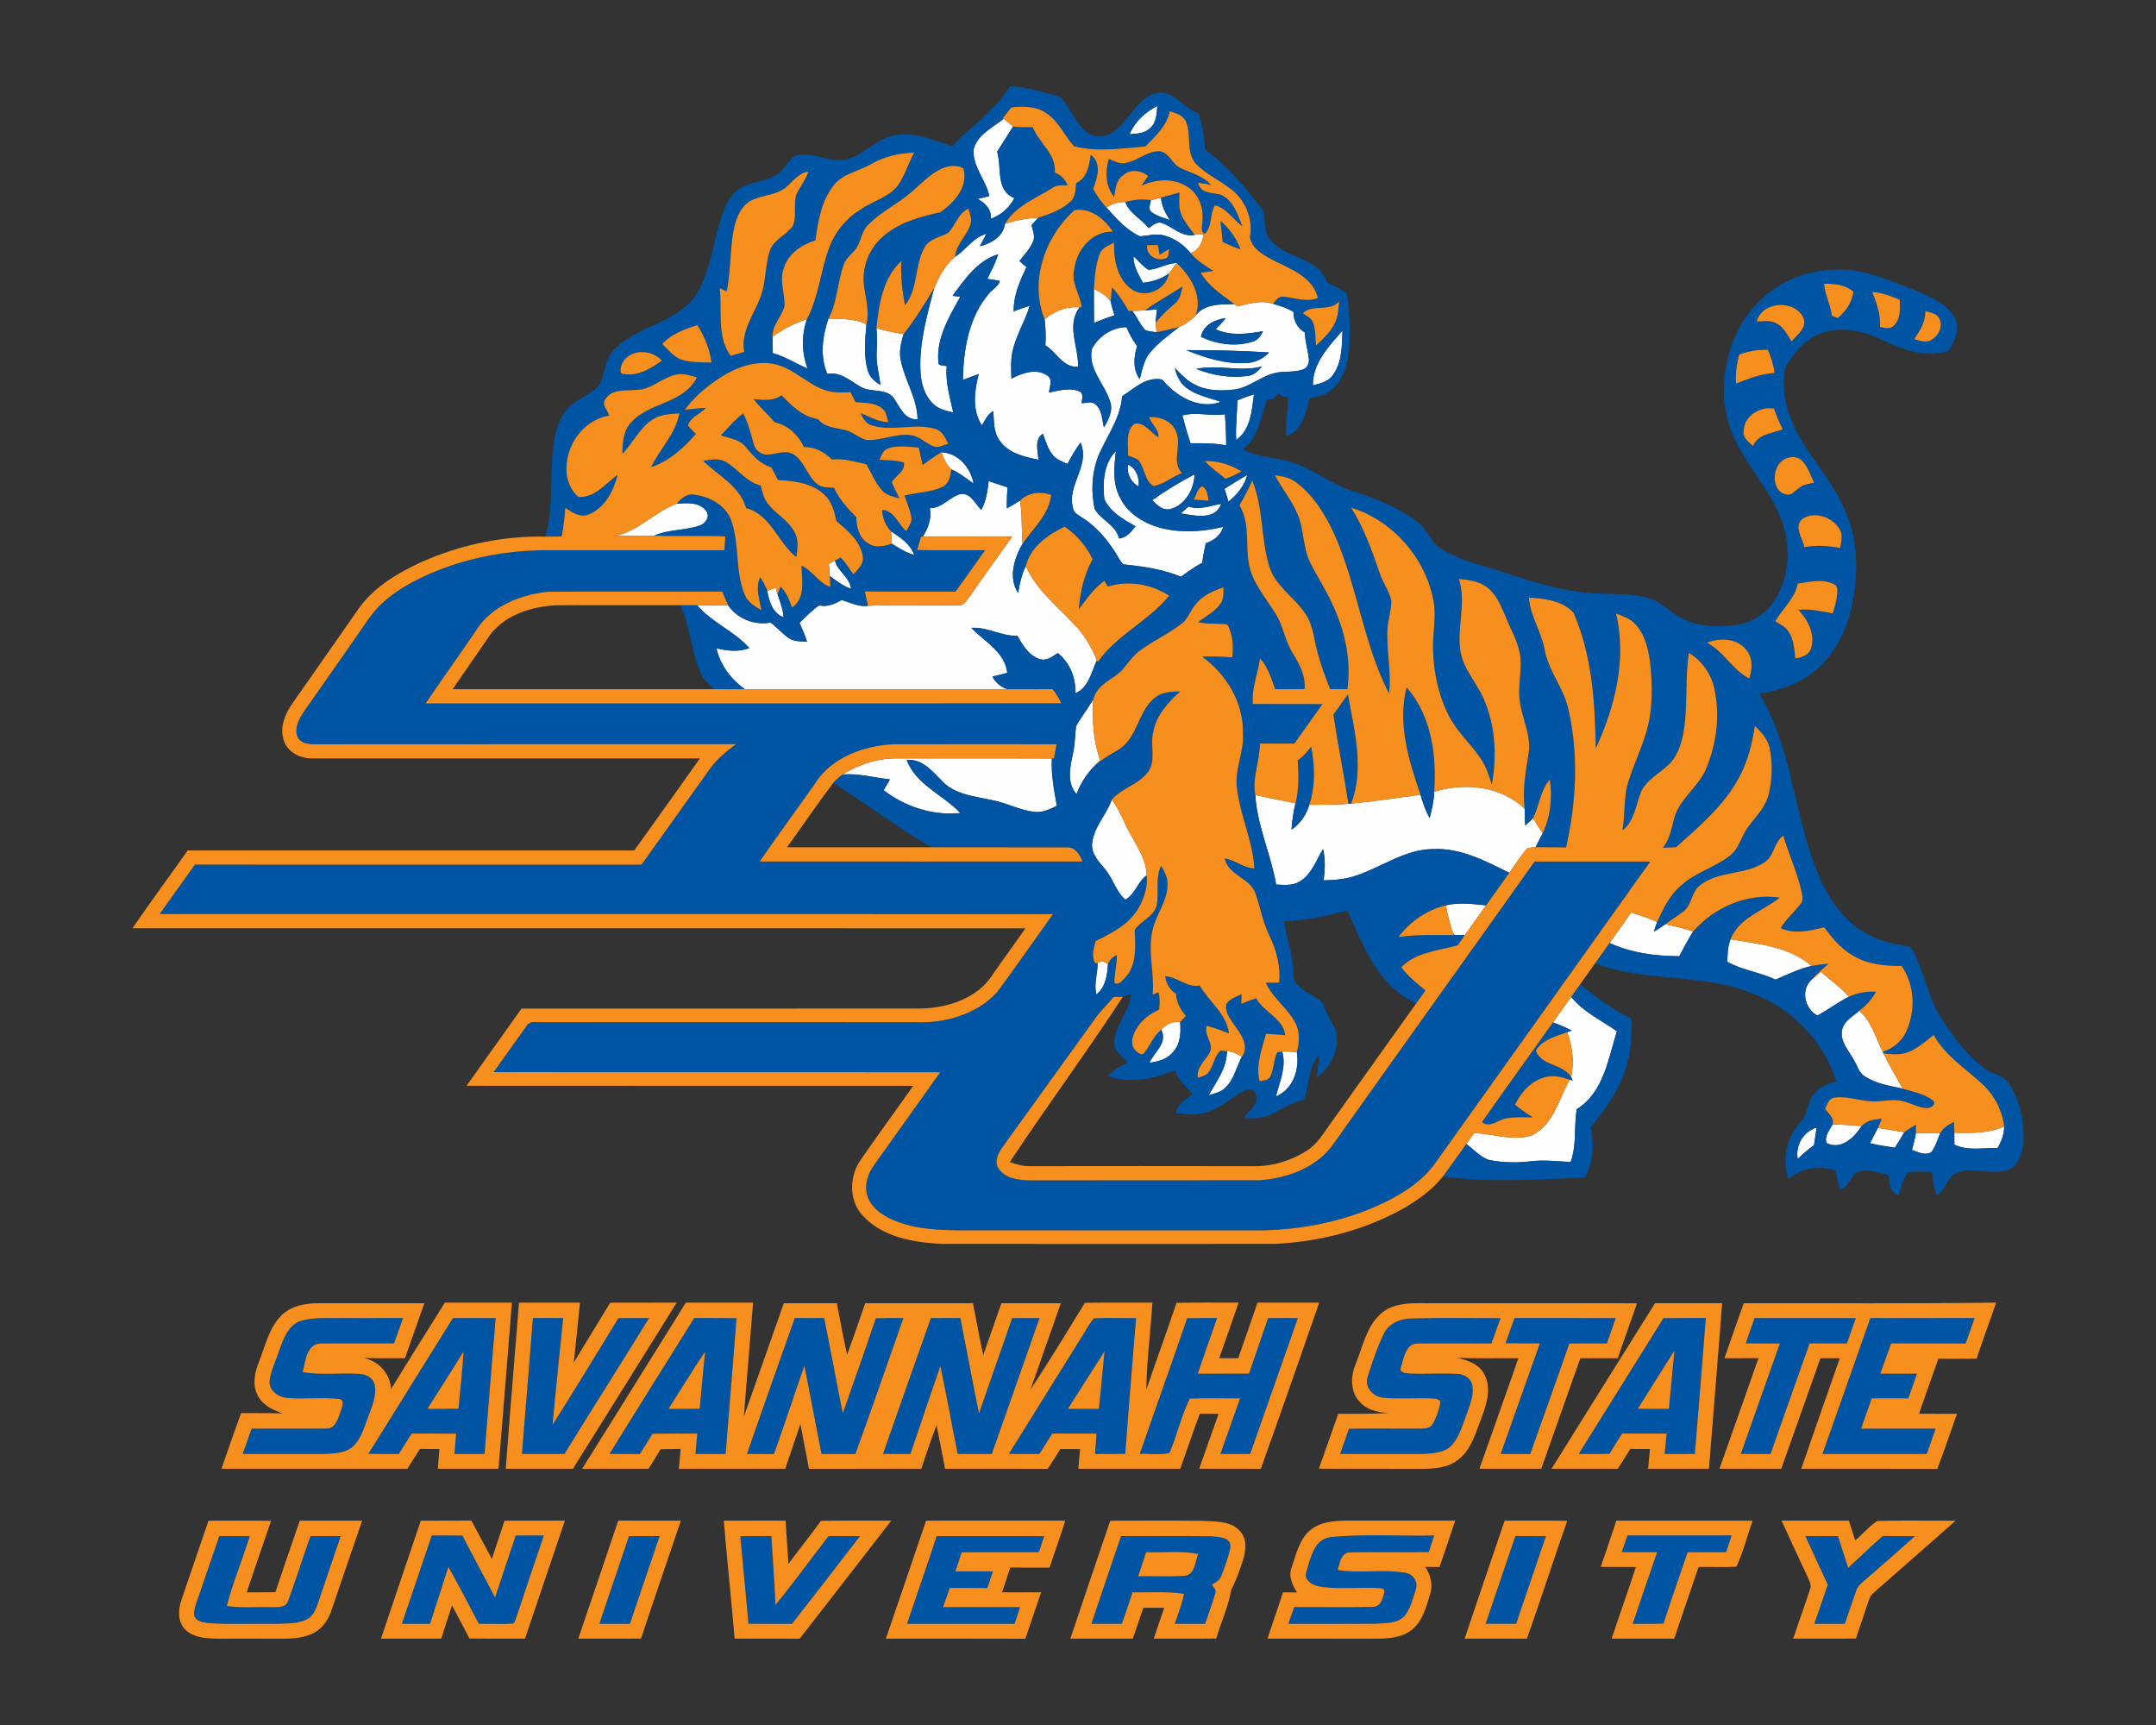 <?xml version="1.0" encoding="UTF-8"?>
<!DOCTYPE svg PUBLIC "-//W3C//DTD SVG 1.1//EN" "http://www.w3.org/Graphics/SVG/1.1/DTD/svg11.dtd">
<!-- Creator: CorelDRAW -->
<svg xmlns="http://www.w3.org/2000/svg" xml:space="preserve" width="2000px" height="1600px" version="1.1" style="shape-rendering:geometricPrecision; text-rendering:geometricPrecision; image-rendering:optimizeQuality; fill-rule:evenodd; clip-rule:evenodd"
viewBox="0 0 2000 1600"
 xmlns:xlink="http://www.w3.org/1999/xlink">
 <rect x="0" y="0" width="2000" height="1600" fill="#333333" stroke="none"/>
 <defs>
  <style type="text/css">
   <![CDATA[
    .fil1 {fill:#0054A4;fill-rule:nonzero}
    .fil2 {fill:#F78F1E;fill-rule:nonzero}
    .fil0 {fill:#FEFEFE;fill-rule:nonzero}
   ]]>
  </style>
 </defs>
 <g id="Capa_x0020_1">
  <g id="Savannah_x0020_State_x0020_Tigers.cdr">
   <path class="fil0" d="M932.27 207.66c9.97,-3.44 20.4,-5.27 30.94,-5.76 -2.13,2.32 -4.24,4.63 -6.33,6.97 1.17,4.88 3.62,10.15 1.45,15.13 -2.85,6.9 -8.19,12.31 -12.65,18.15 2.15,1.86 4.3,3.71 6.48,5.59 -6.05,12.95 -12.05,26.38 -11.82,41.03 4.88,-1.84 9.78,-3.63 14.82,-5.05 -4.28,14.56 -12.83,27.53 -15.93,42.47 -1.78,8.21 -1.23,16.69 -0.96,25.03 9.95,-5.32 23.22,-9.99 33.42,-2.82 5.32,3.69 1.81,10.61 1.42,15.68 9.46,-1.84 20.1,-5.18 29.27,-0.53 2.98,2.86 1.21,6.94 1.03,10.45 4.15,-0.09 8.89,-2.11 12.53,0.8 6.49,5.11 6.28,14.24 8.12,21.59 4.35,-7.19 8.8,-15.7 5.61,-24.29 -5.18,-16.25 -20.63,-29.96 -16.8,-48.41 6.24,-11.75 18.64,-20.17 32.2,-20.23 2.43,6.28 5.76,12.12 9.77,17.53 -3.19,10.22 -4.08,21.59 2.45,30.73 2.27,-8.91 3.96,-18.54 10.29,-25.67 7.52,-8.61 16.89,-15.33 25.78,-22.41 5.89,-2.73 11.39,-6.37 15.82,-11.16 8.52,-10.91 23.46,-10.15 35.91,-10.45 0.69,0.52 2.04,1.56 2.73,2.08 10.75,-2.36 22.02,-6.09 32.95,-2.36 6.6,1.88 13.27,3.88 19.14,7.59 -0.11,7.95 3.58,15.12 10.59,19.07 0.14,8.27 2.73,16.22 3.67,24.4 0.48,4.09 -1.4,8.49 -5.48,9.86 -8.07,3 -16.89,1.4 -25.19,3.14 -13.66,2.87 -24.29,13.59 -38.27,15.47 -12.52,1.49 -25.97,1.4 -37.31,-4.79 -7.18,-3.58 -12.56,-9.6 -18.06,-15.22 1.69,8.07 5.84,15.82 13.13,20.1 8.91,5.87 19.64,7.66 29.47,11.44 -20.72,7.42 -41.48,-5.37 -54.45,-20.83 -14.83,-2.82 -25.74,8.31 -37.06,15.6 -1.26,17.76 -11.25,32.85 -18.86,48.38 -8.94,17.03 -10.62,37.48 -6.58,56.06 5.8,10.59 19.75,14.69 22.53,27.46 6.94,-0.78 11.39,-6.07 15.26,-11.35 -11.09,-6.3 -23.33,-13.13 -28.9,-25.21 -1.58,-15.14 -0.73,-33.09 10.8,-44.48 -1.65,13.93 -3.33,28.85 3.25,41.9 7.26,16.4 24.16,26.17 41.07,29.97 18.22,4.13 37.27,2.66 55.3,-1.67 -2.33,7.75 -8.78,12.81 -16.27,15.22 -1.33,6.02 -2.52,12.08 -3.25,18.22 -7.13,3.48 -13.39,8.39 -19.85,12.92 -16.14,-6.87 -33.6,-9.37 -50.88,-11.3 -3.62,0.46 -4.84,-3.25 -6.49,-5.54 -8.66,-15.06 -19.87,-29.2 -34.83,-38.39 -3.07,-2.16 -7.15,-3.97 -7.77,-8.11 -6.4,-21.2 16.29,-39.93 6.85,-61.15 -4.63,6.21 -8.41,12.97 -12.06,19.78 -4.53,-2.06 -9.53,-3.69 -12.97,-7.47 -5.31,-5.71 -7.17,-13.5 -9.85,-20.58 -8.23,5.52 -4.56,16.02 -4.15,24.15 -13.09,-2.61 -27.94,-6 -35.98,-17.74 -5.82,-7.9 -5.25,-18.1 -5.82,-27.38 -5.37,2.79 -7.66,8.45 -10.59,13.36 -9.35,-14.07 -7.11,-32.25 -2.96,-47.72 -4.95,1.77 -9.83,3.71 -14.76,5.48 0.57,-27.57 5.2,-57.23 23.38,-79.05 3.21,-4.54 9.35,-7.36 11,-12.7 -3.85,-0.89 -7.77,-1.37 -11.64,-1.94 3.64,-7.5 7.51,-14.9 10.1,-22.85 -19.22,5.68 -31.1,23.28 -42.42,38.55 1.79,0.23 5.34,0.66 7.13,0.87 -10.18,18.61 -22.21,38.06 -20.28,60.23 -0.51,4.51 5.18,3.02 7.83,4.28 -1.51,14.62 2.94,28.72 5.99,42.81 -6.7,-1.55 -13.82,-3.18 -18.84,-8.18 -8.09,-7.86 -11.14,-19.43 -11.6,-30.39 -1.24,-26.19 6.17,-51.68 12.67,-76.75 4.68,-10.73 10.09,-21.68 19.49,-29.09 10.19,-6.46 16.79,-18.03 29.01,-21.24 -1.95,3.85 -4.06,7.61 -6.05,11.44 10.47,-2.39 21.77,-9.1 23.31,-20.72zm845.01 843.47c7.54,-0.39 15.1,-0.41 22.66,-0.14 -2.59,5.94 -4.35,12.36 -8.27,17.6 -5.75,3.58 -12.42,0 -18.06,-1.94 1.33,-5.16 2.8,-10.29 3.67,-15.52zm-35.25 -4.99c8.18,1.28 16.36,2.63 24.52,4.03 -2.89,4.81 -5.66,9.69 -8.73,14.37 -7.7,-1.35 -15.49,-2.16 -23.06,-4.15 2.34,-4.79 4.79,-9.53 7.27,-14.25zm-74.39 28.78c-2.32,-12.58 5.31,-25.39 17.57,-29.08 -0.77,5.45 -1.76,10.88 -2.45,16.38 -5.38,3.83 -10.33,8.16 -15.12,12.7zm145.28 -24.27c15.58,0.37 31.65,0.62 46.25,-5.73 0.02,7.17 -2.53,13.96 -6.21,20.01 -13.34,-0.48 -27.46,2.86 -39.97,-3.23 -0.05,-3.72 -0.05,-7.38 -0.07,-11.05zm-112.79 -7.79c8.97,0.34 17.9,0.78 26.82,1.63 -6.83,10.51 -19.02,22.64 -32.57,15.69 -2.27,-6.53 2.87,-12.01 5.75,-17.32zm-561.98 -67.91c5.04,0.41 9.69,2.34 13.82,5.25 -5.05,9.65 -7.18,21.22 -15.5,28.85 -4.1,4.04 -9.9,5.27 -15.22,6.83 7.25,-12.95 16.94,-25.3 16.9,-40.93zm51.31 0.48c4.51,-0.25 9.05,0.05 13.57,0.39 2.63,16 -3.39,34.7 -19.44,41.14 3.44,-13.59 9.88,-27.23 5.87,-41.53zm-112.23 -20.3c4.44,-5.18 10.65,-8.19 17.53,-7.11 0.87,9.79 0.28,20.79 -6.97,28.24 -5.34,6.34 -13.63,8.45 -21.49,9.51 4.49,-10 17.16,-18.34 10.93,-30.64zm631.45 0.87c1.31,-8.74 10.06,-13.09 16.04,-18.48 11.56,9.88 15.2,25.05 21.82,38.12 0.16,0.34 0.53,1.03 0.69,1.37 5.32,11.28 11.92,21.89 17.92,32.8 -12.3,-2.71 -25.37,-4.56 -35.93,-11.9 -4.88,-3.23 -6.24,-9.23 -9.06,-13.98 -4.56,-8.91 -13.15,-17.05 -11.48,-27.93zm-268.1 -7.71c5.61,-7.9 11.3,-15.79 16.91,-23.69 11.23,14.16 28.03,21.66 42.43,31.92 -8.05,25.69 -12.38,56.93 -37.31,72.33 -2.6,16.25 0.09,33.19 -5.57,48.94 -12.15,-0.53 -24.34,-2.14 -36.49,-0.69 -13.23,1.63 -26.79,1.4 -39.86,-1.33 -8,-2.98 -13.68,-9.81 -20.51,-14.65 2.39,-3.37 4.79,-6.71 7.2,-10.06 17.9,0.32 36.3,7.91 53.86,1.93 19.98,-9.95 24.77,-33.67 34.88,-51.57l2.66 0.76c-0.32,-0.81 -0.97,-2.39 -1.26,-3.17 2.88,-14.02 1.17,-28.32 -3.74,-41.66l4.22 -1.47c-5.66,-2.91 -11.48,-5.43 -17.42,-7.59zm240.32 -39.94c2.71,-2.36 5.51,-4.65 8.3,-6.95 8.67,7.66 18.38,14.21 25.83,23.2 -10.11,5.11 -19.23,11.87 -29.06,17.42 -12.05,-6.49 -15.97,-24.32 -5.07,-33.67zm-662.69 -15.06c1.01,-0.5 3.05,-1.51 4.06,-2.02 1.37,0.71 4.15,2.16 5.54,2.87 -0.68,10.11 -2.06,21.52 -10.72,28.17 -2.61,-9.65 1.26,-19.3 1.12,-29.02zm587.11 -22.05c25.9,4.29 54.45,6.56 75.08,24.71 -11.62,2.73 -22.37,8.02 -33.3,12.67 -14.44,-6.8 -30.69,-8.71 -44.74,-16.45 0.16,-7.06 0.3,-14.28 2.96,-20.93zm-92.23 -24.82c8.23,2.43 16.3,5.34 24.25,8.62 -1.19,3 -2.22,6.07 -3.11,9.17 3.57,-2.16 7.08,-4.47 10.52,-6.9 8.73,1.65 17.39,3.8 25.85,6.69 -4.68,7.43 -8.71,15.22 -12.88,22.94 -22.05,-0.11 -44.42,-2.98 -64.61,-12.28 6.67,-9.4 13.45,-18.73 19.98,-28.24zm-171.93 -6.64c12.33,-3.05 25.05,-1.24 37.49,-0.07 -6.6,9.23 -13.22,18.47 -19.77,27.73 -3.28,-0.07 -6.54,-0.18 -9.77,-0.34 -0.3,-0.51 -0.89,-1.54 -1.19,-2.07 -3.28,-8.11 -4.9,-16.75 -6.76,-25.25zm-309.77 -98.17c4.7,6.61 8.55,13.8 11.78,21.25 6.97,16.27 19.9,30.53 20.67,49 -8.57,5.91 -10.58,17.49 -19.91,22.58 -9.22,-8.03 -11.78,-20.63 -19.85,-29.5 -5.62,-6.56 -12.17,-14 -10.93,-23.31 1.9,-14.96 13.38,-26.13 18.24,-40.02zm299.02 -7.21c27.96,-8.85 62.38,-5.46 83.97,15.88 0.14,5.15 0.19,10.29 0.51,15.45 2.38,-2.2 4.81,-4.38 7.15,-6.7 3.05,4.61 6.1,9.22 9.05,13.87 -2.2,4.31 -4.4,8.59 -6.67,12.88 -2.59,0.07 -5.11,0.44 -7.54,1.12 -6.46,6.85 -11.09,15.17 -16.75,22.65 -22.32,-11 -45.65,-23.47 -71.32,-21.96 -25.63,0.37 -46.76,16.46 -70.2,24.36 -9.86,3.51 -20.36,4.43 -30.74,4.61 1.24,-9.67 1.79,-19.5 -0.55,-29.06 -6.39,10.38 -10.38,23.22 -21.31,29.91 -6.56,4.37 -14.74,3.37 -22.19,3.05 -4.86,-28.1 -17.6,-54.39 -19.36,-83.11 12.37,2.87 24.89,5.02 37.28,7.77 -2.03,8 -3.02,16.21 -3.68,24.43 8.11,-5.43 13.75,-13.77 16.54,-23.05 12.1,-0.05 24.2,0.02 36.26,-0.92l2.54 -0.25c21.52,-1.9 42.86,-5.41 64.29,-8.23 2.18,7.49 4.77,14.9 8.48,21.82 2.04,-8.05 4.06,-16.18 4.24,-24.52zm-548.76 -15.98c15.47,-9.81 33.69,-15.45 52.07,-15.03 47.37,0.16 94.72,-0.09 142.07,0.13 -0.82,14.81 2.02,29.39 4.61,43.87 -6.35,3.21 -13.16,6.51 -20.47,5.69 -14.23,-1.47 -26.95,-8.81 -40.98,-11.21 -15.4,-3.37 -32.89,-4.88 -44.46,-16.87 -9.31,-9.17 -18.73,-21.45 -33.42,-20.15 8.74,23.29 33.81,32.23 49.78,49.25 -25.41,2.69 -50.99,-5.7 -71.14,-21.1 2,-3.35 3.97,-6.69 5.85,-10.11 -14.65,-1.49 -29.09,-5.84 -43.91,-4.47zm216.53 -44.78c4.77,-8.6 10.91,-16.37 15.95,-24.82 -0.89,18.81 -0.2,38.2 6.44,56.06 -0.96,1.03 -2.86,3.11 -3.82,4.14 -8.07,7.68 -14.14,17.15 -18.11,27.53 -9.24,-10.4 -6.05,-24.75 -3.44,-37.04 2.04,-8.48 1.93,-17.25 2.98,-25.87zm-286.46 -125.78c2.61,-0.85 5.25,-1.7 7.91,-2.5 0.41,1.4 1.24,4.17 1.65,5.57 2.27,7.11 5.22,14.1 5.61,21.66 -10.42,-3.94 -13.38,-14.9 -15.17,-24.73zm57.12 -24.87c1.9,-1.05 3.8,-2.08 5.75,-3.07 2.5,10.29 13.77,15.38 14.89,26.29 -7.28,-2.7 -13.54,-7.29 -19.68,-11.92 -0.25,-3.78 -0.55,-7.56 -0.96,-11.3zm57.86 -30.11c8.58,5.66 17.79,11.62 21.37,21.84 -7.61,-2.06 -14.26,-6.3 -20.84,-10.47 -0.2,-3.81 -0.36,-7.59 -0.53,-11.37zm275.85 -23.08c10.16,3.55 20.31,-0.76 30.33,-2.48 -5.48,15.66 -25.03,10.96 -37.45,8.9 2.38,-2.16 4.74,-4.31 7.12,-6.42zm-532.74 27.46c22.07,-4.17 37.2,-22.28 57.69,-30 9.42,-0.76 21.86,-1.88 27.86,7.08 3.65,5.29 -1.35,11.57 -6.55,13.2 -13.61,4.72 -28.72,3.3 -42.01,9.37 -12.33,0.48 -24.66,0.12 -36.99,0.35zm347.33 -51.11c5.8,2.15 11.67,4.01 17.56,5.91 -0.67,6.49 -0.78,13.04 -0.64,19.57 4.12,-2.36 8.15,-4.86 12.21,-7.33 2.13,13.2 1.12,26.59 2.39,39.86 -7.75,13.49 -13.6,31.67 -4.18,45.81 1.24,-8.64 3.46,-17.1 7.15,-25.03 9.86,22.81 30.19,37.96 46.46,55.85 8.53,9.1 14.69,20.06 19.44,31.52 -5.16,11.11 -7.5,25.44 -20.08,30.8 0.78,-14.3 -4.97,-28.26 -16.09,-37.36 -4.97,3.07 -10.43,7.64 -16.73,5.64 -10.18,-3.23 -15.97,-12.9 -20.83,-21.68 -14.81,0.64 -27.9,-8.48 -42.75,-7.31 12.24,12.86 31.1,22.07 33.35,41.69 -4.58,1.26 -9.19,2.38 -13.8,3.44 2.94,5.68 7.82,9.71 13.91,11.73 -81.22,-0.02 -162.42,0 -243.62,-0.02 -12.79,-9.31 -22.81,-22.19 -26.2,-37.89 10.04,2.34 20.63,3.67 30.46,-0.25 -14.05,-15.77 -34.74,-23.54 -48.4,-39.74 9.58,-0.05 19.16,-0.07 28.74,0.16 8.71,12.51 24.34,18.68 39.33,15.93 5.73,4.24 10.38,9.74 16.15,13.93 5.09,3.79 11.71,3.56 17.72,3.81 -1.99,-5.98 -4.45,-11.78 -7.01,-17.51 5.91,-5.57 11.46,-11.6 18.22,-16.16 7.51,1.67 14.48,-1.21 20.81,-5.04 7.97,2.43 15.88,6.62 24.5,5.41 27.82,-1.31 55.71,-0.12 83.56,-0.55 5.06,0.91 7.56,-4.11 10.24,-7.41 13.13,-18.86 26.63,-37.44 39.97,-56.17 -27.66,0 -55.3,-0.09 -82.94,0.05 4.93,-7.96 8.43,-16.96 6.51,-26.47 11.34,0.16 18.2,-10.34 28.42,-13.09 9.58,-1.47 13.5,9.26 19.39,14.62 4.47,-8.23 5.75,-17.55 6.78,-26.72zm218.78 7.24c6.99,-4.31 13.82,-8.85 21.07,-12.72 -2.64,10.15 -9.47,18.2 -17.45,24.64 -1.14,-4.01 -2.31,-7.98 -3.62,-11.92zm-67.08 10.61c12.49,-8.94 25.67,-16.89 39.28,-24.02 -0.3,13.57 -8.45,28.22 -22.07,32.09 -7.06,2.08 -12.65,-3.62 -17.21,-8.07zm-22.25 -33.12c7.67,3.9 10.52,12.15 9.64,20.38 -7.33,-4.01 -11.29,-12.15 -9.64,-20.38zm-173.2 -11.43c15.77,0.96 27,14.3 29.82,29.06 -6.81,-4.59 -13.16,-9.99 -20.81,-13.18 -4.47,-4.35 -7.13,-10.04 -9.01,-15.88zm223.43 -34.11c13,-3.55 26.34,0.99 39.52,-1.14 0.64,9.62 1.12,19.27 1.16,28.95 -10.88,-2.21 -22.04,-2.04 -33.09,-2 -2.86,-8.5 -5.34,-17.12 -7.59,-25.81zm51.04 -14c5.02,-2.06 10.11,-3.99 15.36,-5.52 -1.97,14.94 -2.91,32.68 -16.46,42.24 -0.75,-12.26 0.83,-24.48 1.1,-36.72zm70 -13.93c-0.21,-20.74 14.87,-36.17 27.5,-50.74 -0.6,13.91 -0.23,29.38 -8.85,41.16 -4.26,6.16 -11.82,7.97 -18.65,9.58zm-450.42 -10.59c-6.92,-16 -4.56,-34.65 0.85,-50.79 11.91,-0.09 24.56,-1.1 35.43,4.91 -1.15,14.14 -2.78,28.83 1.28,42.67 1.63,6.12 6.49,10.38 11.76,13.48 -1.35,-10.39 -4.24,-20.65 -3.53,-31.2 0.43,-7.22 0.34,-14.43 -0.21,-21.65 8.28,2.47 16.66,4.46 25.23,5.54 -2.42,8.12 -4.6,16.73 -2.47,25.19 3.87,18.36 15.1,34.68 15.42,53.9 -12.23,0.9 -16.43,-11.43 -22.07,-19.61 -7.38,-9.61 -21.31,-4.77 -30.82,-10.48 -9.63,-5.52 -18.79,-14.23 -30.87,-11.96zm-50.86 -34.47c9.72,-7.06 20.42,-12.72 31.93,-16.27 -5.05,14.8 -4.86,31.12 0.64,45.79 -10.89,-4.54 -20.79,-11.25 -32.27,-14.28 -0.02,-5.09 -0.05,-10.18 -0.3,-15.24zm333.72 -23.97c3.94,-0.12 7.91,-0.23 11.87,-0.48 2.77,-0.23 8.3,-0.72 11.07,-0.95 -0.48,4.08 -0.94,8.16 -1.15,12.29 0.19,2.98 0.42,5.96 0.72,8.94 -3.51,-0.67 -7.32,-0.48 -10.5,-2.2 -4.95,-5.16 -7.52,-12.08 -12.01,-17.6zm-81.27 7.67c9.12,-7.44 20.4,-12.24 32.38,-10.91 -12.49,16.62 -0.8,36.67 -1.28,55.01 -14.23,1.15 -19.76,-13.59 -30.39,-19.76 0.57,-8.11 0.23,-16.27 -0.71,-24.34zm45.68 -28.09c5.86,2.93 11.91,6.12 15.63,11.78 0.98,4.28 2.15,8.52 3.48,12.74 -6.44,2.02 -12.7,4.54 -18.95,6.99 -0.05,-10.5 -0.19,-21.02 -0.16,-31.51zm36.78 -30.3c4.7,4.12 8.46,9.39 13.91,12.6 9.1,-0.55 17.05,-6.23 26.24,-6.25 -2.45,3.23 -4.9,6.44 -7.31,9.67 -7.03,5.18 -15.47,7.65 -24.02,8.66 -4.19,-7.72 -9.07,-15.54 -8.82,-24.68zm-25.14 -45.18c5.29,-3.34 11.25,-5.47 17.6,-5.04 3.78,10.84 15.08,15.36 21.54,24.2 3.81,-2.54 8,-6.85 13.02,-4.53 9.95,3.64 18.22,13.27 29.8,10.65 2.7,-0.11 5.43,-0.27 8.16,-0.45 -0.92,7.61 -4.27,14.82 -11.99,17.39 -6.65,-7.84 -15.47,-14.16 -25.58,-16.52 -7.17,-1.77 -14.37,0.73 -21.54,0.98 -12.61,-5.8 -21.87,-16.61 -31.01,-26.68zm41.3 -6.82c3.14,-0.78 6.28,-1.54 9.44,-2.39 0.34,7.77 4.15,14.46 8.11,20.9 -5.7,-2.17 -11.89,-3.62 -16.86,-7.33 -3.85,-2.68 -1.15,-7.59 -0.69,-11.18zm-136.57 -75.57c2.86,2.48 5.79,4.84 8.77,7.18 -5.08,7.7 -9.76,15.67 -14.85,23.37 4.45,14.51 -1.65,36.26 15.98,43.09 -4.54,9.05 -12.4,15.7 -21.82,19.27 0.87,-8.75 -5.27,-14.53 -12.19,-18.47 3.57,-0.94 7.21,-1.69 10.79,-2.66 -3.14,-15.12 -16.02,-27.54 -14.51,-43.61 3.58,-13.61 17.74,-19.92 27.83,-28.17zm116.77 14.37c4.92,-11.66 14.57,-20.53 25.73,-26.19 -0.55,7.26 -0.8,15.74 -6.89,20.81 -5.05,4.74 -12.33,5.01 -18.84,5.38zm66.19 187.96l0 0c14.71,6.94 32.22,9.53 47.9,4.47 4.88,-1.22 7.63,-5.48 9.71,-9.67 -14.5,2.52 -30.02,4.65 -43.86,-1.77 3.16,-3.44 6.37,-6.83 9.39,-10.4 -10.13,1.42 -20.94,6.25 -23.14,17.37zm-13.71 12.33l0 0c17.3,6.87 35.59,12.97 54.45,12.01 8.51,0.09 16.69,-3.6 22.47,-9.83 -25.6,-1.68 -51.27,-2.14 -76.92,-2.18zm9.35 17.46l0 0c14.94,5.92 31.38,8.64 47.37,6.53 5.85,-0.43 10.11,-4.58 13.69,-8.82 -20.13,5.32 -40.91,-2.11 -61.06,2.29z"/>
   <path class="fil1" d="M1012.39 1506.13c9.08,-27.13 18.27,-54.24 27.55,-81.33 28.26,0.16 56.52,-0.37 84.75,0.25 6.26,0.59 17.44,0.89 16.73,9.85 -1.78,9.19 -5.08,18.09 -8.5,26.8 -1.35,4.14 -5.39,6.09 -8.82,8.25 2.04,2.47 4.83,5.15 3.02,8.68 -2.68,9.31 -6.14,18.36 -9.23,27.55 -9.4,-0.05 -18.8,-0.02 -28.17,-0.05 3.07,-9.21 6.81,-18.24 8.64,-27.79 -15.84,-2.46 -31.88,-1.1 -47.83,-1.36 -3.12,9.79 -6.47,19.51 -9.9,29.18 -9.42,0 -18.84,0 -28.24,-0.03zm365.74 0.03c9.07,-27.18 18.4,-54.25 27.59,-81.39 9.44,0.03 18.89,-0.02 28.35,0.1 -9.28,27.06 -18.36,54.22 -27.66,81.29 -9.44,0 -18.86,0 -28.28,0zm-509.21 -81.34c33.26,-0.02 66.49,-0.05 99.72,0 -1.63,4.93 -3.28,9.9 -4.9,14.85 -23.86,0.14 -47.72,-0.16 -71.6,0.16 -1.9,5.89 -3.92,11.78 -5.94,17.67 11.64,-0.07 23.29,-0.07 34.93,-0.02 -1.74,5.16 -3.48,10.33 -5.25,15.52 -11.6,-0.14 -23.19,-0.05 -34.81,-0.1 -2.13,5.89 -4.2,11.83 -6.21,17.77 23.79,0 47.6,0.06 71.41,-0.03 -1.69,5.16 -3.39,10.34 -5.06,15.52 -33.26,0 -66.54,0 -99.79,0 9.12,-27.14 18.52,-54.16 27.5,-81.34zm-312.88 81.34c8.91,-27.21 18.45,-54.18 27.43,-81.36 9.47,0 18.95,-0.03 28.46,0.02 -9.19,27.11 -18.51,54.18 -27.57,81.36 -9.44,-0.05 -18.88,-0.02 -28.32,-0.02zm-372.25 -24.18c6.67,-19.02 12.97,-38.16 19.64,-57.18 9.4,-0.03 18.8,-0.03 28.22,0 -6.72,21.7 -15.5,42.74 -21.27,64.72 13.66,2.2 27.52,0.76 41.3,1.24 5.34,-0.25 13.31,0.84 15.47,-5.57 7.4,-19.97 13.7,-40.34 20.88,-60.39 9.35,0 18.7,-0.03 28.02,0.02 -6.71,20.21 -13.84,40.31 -20.53,60.57 -2.29,6.24 -4.47,13.69 -11.05,16.71 -9.46,4.63 -20.37,3.64 -30.59,4.08 -19.97,-0.37 -39.97,0.71 -59.91,-0.66 -5.48,-0.53 -13.59,-1.63 -13.98,-8.62 0.11,-5.2 2.15,-10.08 3.8,-14.92zm1490.88 -57.23c10.11,0.05 20.24,0 30.37,0.09 3.02,9.81 6.21,19.55 9.4,29.32 10.79,-9.75 21.15,-19.97 32.15,-29.5 9.92,0.21 19.85,0.09 29.79,0.21 -15.67,14.04 -31.53,27.91 -47.48,41.68 -2.8,2.46 -5.83,5.05 -6.95,8.76 -3.66,10.22 -7.03,20.56 -10.56,30.85 -9.44,0 -18.89,0 -28.33,-0.03 4.12,-12.1 8.23,-24.2 12.44,-36.25 -7.01,-15.01 -13.82,-30.12 -20.83,-45.13zm-164.99 -0.57c32.22,0.04 64.42,0.07 96.65,0 -1.7,5.15 -3.39,10.33 -5.07,15.51 -11.92,0 -23.86,-0.02 -35.75,0.03 -7.36,22.09 -15.24,44.02 -22.37,66.21 -9.53,0.32 -19.04,0.25 -28.58,0.18 7.52,-22.16 15.01,-44.32 22.67,-66.42 -10.96,0 -21.89,0.03 -32.84,-0.02 1.71,-5.18 3.48,-10.36 5.29,-15.49zm-274.68 1.44c31.67,-2.98 63.62,-0.71 95.41,-1.37 -1.7,5.08 -3.37,10.2 -5,15.31 -24.2,0.46 -48.42,-0.26 -72.6,0.32 -8.85,-0.32 -9.93,9.99 -11.81,16.36 20.63,3.32 41.74,-0.94 62.32,2.52 7.01,0.97 12.58,8.18 10.11,15.22 -2.62,8.57 -4.91,17.72 -10.45,24.94 -6.88,7.12 -17.7,6.5 -26.79,7.15 -27.03,0.23 -54.02,0.04 -81.05,0.06 1.77,-5.17 3.51,-10.33 5.34,-15.46 24.46,-0.21 48.96,0.45 73.41,-0.28 7.38,-0.14 9.1,-8.66 10.48,-14.3 -0.65,-3.92 -5.53,-2.64 -8.23,-3.19 -16.89,-0.55 -33.9,1.24 -50.65,-1.07 -6.67,-0.94 -16.5,-5.41 -13.77,-13.78 4.07,-12.51 7.12,-30.94 23.28,-32.43zm-548.28 -0.71c9.6,-0.16 19.23,-0.14 28.83,-0.14 1.37,21.27 2.84,42.52 3.9,63.81 16.98,-20.79 32.72,-42.56 49.13,-63.78 9.72,0 19.44,-0.05 29.18,0.04 -20.86,27.25 -41.97,54.3 -63.05,81.34 -13.45,-0.07 -26.93,0.07 -40.38,-0.11 -2.43,-27.07 -5.09,-54.11 -7.61,-81.16zm-286.21 -0.69c9.49,-0.02 19,-0.06 28.51,0.14 9.79,19.3 20.31,38.21 30.23,57.41 6.35,-19.2 12.74,-38.39 19.18,-57.55 8.71,0 17.4,0 26.11,-0.02 -8.32,24.55 -16.71,49.07 -24.8,73.68 -1.19,2.62 -1.42,5.99 -3.62,8.03 -10.64,0.71 -21.29,0.04 -31.95,0.25 -9.33,-17.65 -18.36,-35.48 -28.24,-52.83 -5.57,17.65 -11.34,35.23 -16.98,52.85 -8.73,-0.02 -17.44,-0.02 -26.17,-0.05 9.33,-27.27 18.49,-54.59 27.73,-81.91zm1334.51 -201.7c32.2,0 64.42,0.09 96.67,-0.05 -2.57,7.95 -5.37,15.82 -8.3,23.65 -23.03,-0.2 -46.07,-0.02 -69.1,-0.11 -3.32,9.37 -6.65,18.75 -9.99,28.12 11.32,-0.05 22.66,-0.05 34.01,0 -2.68,7.63 -5.39,15.24 -8.07,22.9 -11.3,0 -22.62,0 -33.89,0 -3.37,9.32 -6.7,18.67 -9.88,28.07 23.03,0 46.09,-0.02 69.12,0.02 -2.7,7.82 -5.43,15.66 -8.2,23.47 -32.27,-0.02 -64.54,0.03 -96.81,-0.02 14.78,-42.03 29.75,-84 44.44,-126.05zm-107.4 0.02c31.31,-0.02 62.61,0 93.94,0 -2.75,7.82 -5.54,15.63 -8.22,23.47 -11.56,0.04 -23.11,0.02 -34.66,0.04 -12.05,34.2 -24.27,68.33 -36.23,102.57 -9.22,-0.05 -18.41,-0.03 -27.57,-0.05 11.96,-34.19 24.15,-68.32 36.23,-102.49 -10.54,-0.09 -21.08,-0.05 -31.6,-0.05 2.49,-7.91 5.29,-15.7 8.11,-23.49zm-222.63 -0.05c31.26,0.1 62.54,0 93.83,0.07 -2.71,7.84 -5.5,15.66 -8.21,23.49 -11.59,-0.04 -23.19,-0.09 -34.77,0.07 -12.03,34.22 -24.06,68.46 -36.37,102.56 -9.14,-0.13 -18.26,-0.09 -27.39,-0.11 12.11,-34.19 24.18,-68.37 36.33,-102.52 -10.59,-0.04 -21.15,0.05 -31.74,-0.16 2.68,-7.81 5.45,-15.63 8.32,-23.4zm-94.86 0.42c27.27,-0.81 54.57,-0.23 81.84,-0.3 -2.77,7.84 -5.55,15.68 -8.43,23.49 -22.81,-0.05 -45.63,-0.23 -68.44,0.02 -11.05,0.12 -12.95,13.32 -15.38,21.66 -2.43,5.66 4.45,5.89 8.23,6.21 14.53,0.58 29.08,-0.41 43.61,0.32 6.65,0.05 13.96,4.61 14.35,11.76 1.38,10.13 -3.41,19.55 -6.55,28.88 -3.6,9.35 -6.37,19.68 -13.87,26.81 -7.04,6.14 -16.94,6.33 -25.76,6.81 -25.51,0.09 -51.02,0 -76.53,0 2.76,-7.79 5.48,-15.56 8.12,-23.38 22.05,-0.25 44.07,0 66.12,-0.07 4.1,-0.16 9.46,-0.18 11.64,-4.44 3.65,-6.44 6.12,-13.59 7.2,-20.9 -2.11,-1.88 -4.56,-2.78 -7.38,-2.66 -15.22,-0.71 -30.51,0.82 -45.68,-0.64 -9.21,-0.83 -17.83,-9.84 -14.51,-19.39 4.13,-13.2 8.48,-26.48 14.46,-38.94 4.47,-10.64 16.05,-15.31 26.96,-15.24zm-208.84 -0.23c9.24,-0.21 18.48,-0.16 27.73,-0.19 -5.95,17.24 -12,34.43 -17.96,51.66 15.83,-0.11 31.69,0 47.55,-0.07 5.94,-17.16 11.87,-34.31 17.7,-51.49 9.23,-0.1 18.45,-0.07 27.68,-0.05 -14.8,42.01 -29.49,84.04 -44.28,126.05 -9.21,0 -18.4,0 -27.59,0 6.19,-17.14 12.03,-34.4 18.22,-51.54 -15.54,0.16 -31.08,-0.41 -46.59,0.21 -8.03,15.92 -11.72,34.03 -18.96,50.46 -8.75,2.09 -18.4,0.35 -27.5,0.85 14.55,-42.01 29.61,-83.84 44,-125.89zm-237.78 -0.14c9.12,0 18.25,0 27.37,-0.02 5.84,29.49 11.3,59.08 17.3,88.58 10.04,-29.59 20.63,-58.99 30.73,-88.56 8.46,-0.02 16.94,-0.02 25.42,0.02 -14.69,42.04 -29.61,84 -44.28,126.03 -10.56,0 -21.13,0 -31.69,0 -5.48,-27.11 -10.16,-54.36 -16.05,-81.38 -9.3,27.11 -18.7,54.18 -27.73,81.36 -8.5,0.02 -16.98,0.02 -25.46,-0.02 14.74,-42.04 29.47,-84.05 44.39,-126.01zm-126.19 -0.09c9.08,0.11 18.15,0.11 27.25,0.07 5.89,29.4 11.3,58.9 17.24,88.3 10.31,-29.33 20.76,-58.65 30.66,-88.12 8.53,-0.23 17.05,-0.21 25.58,-0.16 -14.83,42.08 -29.29,84.27 -44.6,126.17 -10.45,-0.19 -20.93,-0.14 -31.38,-0.12 -5.27,-27.29 -10.54,-54.61 -15.88,-81.91 -9.51,27.3 -18.45,54.82 -28.26,82 -8.36,-0.11 -16.71,-0.11 -25.05,-0.09 14.67,-42.1 29.43,-84.18 44.44,-126.14zm-242.96 0.07c9.35,0.02 18.7,0.02 28.05,0 -3.18,33.02 -6.9,66.03 -9.81,99.1 20.68,-32.8 40.82,-65.92 61.04,-98.99 9.46,-0.14 18.95,-0.11 28.44,-0.07 -25.92,42.15 -52.46,83.89 -78.43,125.99 -13.18,0.07 -26.33,0.04 -39.51,0.04 3.53,-42.01 6.76,-84.04 10.22,-126.07zm-216.24 2.93c12.13,-3.9 25.1,-2.7 37.64,-2.91 19.36,0 38.75,0 58.12,-0.02 -2.75,7.84 -5.5,15.7 -8.35,23.51 -22.62,0.09 -45.26,-0.16 -67.88,0.07 -13.13,0.21 -14.51,16.78 -16.78,26.61 17.56,2.98 35.44,0.39 53.13,1.67 6.39,0.12 13.15,4.7 13.8,11.42 1.49,11.2 -4.04,21.42 -7.45,31.74 -3.44,8.87 -6.33,18.81 -14.01,25.07 -7.63,5.68 -17.64,5.59 -26.72,5.98 -24.84,0 -49.69,0 -74.53,-0.02 2.75,-7.84 5.48,-15.68 8.3,-23.47 22.96,-0.09 45.95,0.18 68.91,-0.09 8.94,0.5 11.32,-9.51 13.82,-16.04 0.78,-3.67 4.01,-8.92 -0.62,-11.21 -16.54,-2.09 -33.37,0.43 -49.96,-1.19 -7.81,-0.87 -15.67,-6.79 -15.56,-15.24 1.17,-10.06 6.03,-19.23 9.03,-28.81 3.8,-10.32 7.93,-22.69 19.11,-27.07zm1096.55 -184.59c21.79,-30.98 44.02,-61.65 65.91,-92.57 5.94,2.16 11.76,4.68 17.42,7.59l-4.22 1.47c-10.38,3.99 -23.1,6.8 -29.06,17.16 5.16,14.37 25.05,11.99 32.8,24.5 0.29,0.78 0.94,2.36 1.26,3.17l-2.66 -0.76c-7.22,-2.36 -14.97,-4.54 -22.51,-2.36 -13.04,3.16 -22.53,13.93 -28.21,25.58 5.2,4.21 10.7,8.09 16.34,11.71 -8.16,0 -16.41,-0.57 -24.45,0.96 -7.77,1.35 -14.92,9.31 -22.62,3.55zm82.82 -116.26c2.82,-3.92 5.6,-7.86 8.42,-11.78 14.59,12.28 30.25,23.65 47.37,32.2 0.46,15.33 -0.28,30.92 -5.04,45.63 -6.17,20.74 -19.19,38.43 -32.71,54.96 3.64,15.58 2.68,32.7 -5.57,46.73 -43.8,1.26 -87.87,5.11 -131.44,-1.15 7.41,-9.87 14.37,-20.07 21.66,-30.07 6.83,4.84 12.51,11.67 20.51,14.65 13.07,2.73 26.63,2.96 39.86,1.33 12.15,-1.45 24.34,0.16 36.49,0.69 5.66,-15.75 2.97,-32.69 5.57,-48.94 24.93,-15.4 29.26,-46.64 37.31,-72.33 -14.4,-10.26 -31.2,-17.76 -42.43,-31.92zm-253.68 -219.45c5.02,-3.25 8.84,-7.86 12.44,-12.56 3.6,17.79 4.04,36.49 -1.65,53.91 -2.79,9.28 -8.43,17.62 -16.54,23.05 0.66,-8.22 1.65,-16.43 3.68,-24.43 3.42,-13.04 2.99,-26.63 2.07,-39.97zm33.07 -42.19c4.47,-6.33 8.94,-12.65 13.48,-18.96 5.91,33.15 15.51,68.53 3.04,101.33l-2.54 0.25c-4.22,-27.62 -9.83,-55.01 -13.98,-82.62zm67.95 -25.42c23.11,26.29 27.96,63.16 25.58,96.86 -0.18,8.34 -2.2,16.47 -4.24,24.52 -3.71,-6.92 -6.3,-14.33 -8.48,-21.82 -10.86,-31.74 -21.47,-65.91 -12.86,-99.56zm-673.83 -76.2c5.23,-0.03 10.5,0.02 15.75,0.02 13.66,16.2 34.35,23.97 48.4,39.74 -9.83,3.92 -20.42,2.59 -30.46,0.25 3.39,15.7 13.41,28.58 26.2,37.89 -9.22,-0.03 -18.41,0.16 -27.6,0.02 -6.23,-3.9 -11.2,-9.65 -13.95,-16.45 -8.44,-19.78 -8.92,-42.02 -18.34,-61.47zm21.27 -133.89c6.92,-1.17 14.65,-2.78 21.11,1.07 11.23,6.51 18.95,18.54 32.18,21.75 1.55,5.46 2.54,11.35 6.12,15.98 7.26,10.26 19.55,16.06 25.46,27.43 3.87,7.06 2.7,15.4 1.58,23.01 -17.28,-13.54 -23.63,-39.33 -46.69,-45.51 -5.63,-20.45 -25.8,-29.84 -39.76,-43.73zm457.41 -85.24c20.15,-4.4 40.93,3.03 61.06,-2.29 -3.58,4.24 -7.84,8.39 -13.69,8.82 -15.99,2.11 -32.43,-0.61 -47.37,-6.53zm-9.35 -17.46c25.65,0.04 51.32,0.5 76.92,2.18 -5.78,6.23 -13.96,9.92 -22.47,9.83 -18.86,0.96 -37.15,-5.14 -54.45,-12.01zm13.71 -12.33c2.2,-11.12 13.01,-15.95 23.14,-17.37 -3.02,3.57 -6.23,6.96 -9.39,10.4 13.84,6.42 29.36,4.29 43.86,1.77 -2.08,4.19 -4.83,8.45 -9.71,9.67 -15.68,5.06 -33.19,2.47 -47.9,-4.47zm-51.87 -24.52c11.09,-8.23 23.42,-14.58 34.88,-22.26 -1.44,5.62 -2.2,12.12 -7.15,15.91 -6.41,5.4 -12.53,11.13 -17.81,17.69 0.21,-4.13 0.67,-8.21 1.15,-12.29 -2.77,0.23 -8.3,0.72 -11.07,0.95zm69.9 -83.22c8.23,7.24 14.99,16.18 18.64,26.58 -5.64,-1.97 -11.1,-4.37 -16.55,-6.78 -0.53,-6.62 -1.35,-13.23 -2.09,-19.8zm-54.98 -21.41c5.69,-1.51 11.35,-3.21 17.05,-4.7 -0.09,6.81 -1.07,13.94 1.7,20.38 2.89,7.01 7.95,12.81 12.47,18.81 -11.58,2.62 -19.85,-7.01 -29.8,-10.65 -5.02,-2.32 -9.21,1.99 -13.02,4.53 -6.46,-8.84 -17.76,-13.36 -21.54,-24.2 7.68,-2.4 15.72,-2.98 23.7,-1.78 -0.46,3.59 -3.16,8.5 0.69,11.18 4.97,3.71 11.16,5.16 16.86,7.33 -3.96,-6.44 -7.77,-13.13 -8.11,-20.9zm-35.18 -31.74c11.64,-0.99 20.49,-10.61 32.2,-11.25 10.18,-0.37 12.74,12.01 20.97,15.6 9.74,4.66 20.88,7.09 28.31,15.59 -3.01,-0.51 -9.01,-1.51 -11.99,-2.02 2.15,10.54 13.57,8.89 21.48,11.28 11.29,5.41 15.35,18.4 19.57,29.22 -8.55,-6.46 -14.42,-16.64 -25.33,-19.55 -5.22,8.07 -2.38,19.2 -9.21,26.31 -4.65,-0.83 -2.59,-6.72 -2.68,-9.86 1.83,-12.12 -2.23,-25.78 -12.68,-32.91 -12.81,-9.05 -30.18,-8.11 -43.89,-1.58 2.18,-3 4.34,-6.05 6.42,-9.12 -6.64,-5.29 -16.55,-6.71 -23.19,-0.66 -6.65,4.58 -7.29,12.99 -8.37,20.23 -7.95,-10.06 -8.62,-23.56 -4.9,-35.43 4.28,1.76 8.52,4.17 13.29,4.15zm-158.62 -15.88c17.37,-19 40.34,-32.98 53.54,-55.65 15.19,0.73 29.77,5.25 44.32,9.21 5.02,1.35 7.02,6.81 9.9,10.59 6.51,9.7 11.81,22.42 23.86,26.17 12.58,3.35 22.87,-6.5 29.91,-15.58 8.57,-10.13 16.98,-23.9 31.79,-24.45 14.44,0.36 22.12,15.17 35.27,19.18 3.12,10.7 5.78,21.66 5.68,32.89 21.16,16.32 39.01,36.6 54.62,58.19 1.56,8.59 -0.16,18.49 5.96,25.74 11.57,15.35 33.48,15.72 46.55,29.22 3,3.25 4.88,7.31 7.01,11.16 6.21,2.77 12.17,6.05 17.85,9.81 2.32,17.69 3.42,35.66 1.84,53.47 -1.56,13.4 -5.64,27.96 -16.78,36.62 -5.52,4.68 -12.83,5.94 -19.73,7.11 -3.44,13.43 -6.67,30.32 -21.78,35.24 -1,-12.1 1.79,-24.01 1.86,-36.09 -3.34,-0.25 -6.78,-0.58 -8.68,-3.72 -2.91,3.17 -5.78,7.66 -10.62,4.93 -5.75,16.41 -8,35.78 -22.62,47.24 17.33,9.03 37.84,7.03 55.33,15.54 15.45,7.24 29.47,17.46 45.77,22.85 21.01,6.37 41.73,14.92 59.63,27.82 9.83,6.39 12.51,19.34 22.53,25.51 18.82,11.96 41.12,16.09 61.93,23.24 28.67,9.76 58.3,18.29 88.83,18.68 15.06,0.75 30.64,-0.07 45.06,5.15 11,4.04 18.63,13.64 29.22,18.41 16.09,7.65 34.63,7.99 51.93,5.15 16.41,-3 30.14,-15.08 37.2,-29.93 10.22,-21.73 10.06,-47.6 1.12,-69.72 -10.88,-27.06 -32.02,-48.36 -43.59,-75.06 -12.1,-26.76 -11.02,-58.16 -1.24,-85.48 10.16,-28.26 32.64,-52.21 61.08,-62.48 23.01,-8.43 48.96,-8.73 72.2,-0.92 16.38,5.53 32.61,11.62 48.4,18.73 10.59,5.34 22.39,11.96 26.26,23.99 2.75,9.74 -2.1,19 -7.26,26.93 -21.27,7.34 -42.95,-1.44 -62.16,-10.38 -16.68,-8 -36.21,-12.37 -54.27,-6.39 -15.79,5.15 -27.38,18.65 -35.02,32.89 -3.55,19 0.99,38.84 9.22,56.1 13.15,26.38 34.44,47.92 46.08,75.15 14.03,31.12 12.89,67.04 3.99,99.4 -7.08,24.71 -22.76,47.83 -46.06,59.7 -11.53,6.24 -24.32,9.49 -37.18,11.51 25.74,42.24 30.6,92.57 44.63,139.11 8.09,27 19.06,54.87 40.93,73.78 14.99,13.25 34.67,19.64 54.29,21.68 13.23,20.65 15.72,46.13 29.09,66.69 10.84,16.83 23.07,33.17 38.89,45.66 7.26,6.37 18.91,6.32 24.04,15.31 10.06,15.67 14.03,34.95 13.11,53.42 -0.66,10.27 -4.49,22.74 -15.22,26.45 -15.22,4.49 -31.49,-3.3 -46.5,2.4 -9.49,3.4 -9.42,16.12 -18.4,20.4 -3.17,-6.65 -4.43,-13.91 -4.34,-21.24 -7.58,0.23 -15.67,-1.54 -22.94,0.77 -4.4,6.08 -5.59,13.73 -8.5,20.54 -8.53,-2.11 -8.27,-11.46 -8.89,-18.52 -9.95,-1.72 -20.67,-6.69 -30.42,-1.92 -5.47,4.7 -7.35,12.76 -14.39,15.86 -2.54,-5.66 -3.66,-11.78 -4.35,-17.9 -14.74,-4.88 -32.11,-2.98 -43.78,7.84 -6.76,-17.88 -1.97,-38.69 10.8,-52.63 7.26,-6.6 5.89,-17.69 11.91,-25.14 4.77,-7.4 13.41,-10.59 21.57,-12.56 -11.55,-37.17 -40.82,-67.7 -77.14,-81.5 -46.73,-19.59 -99.61,-10.17 -146.7,-28.32 4.49,-6.26 8.91,-12.56 13.38,-18.84 20.19,9.3 42.56,12.17 64.61,12.28 4.17,-7.72 8.2,-15.51 12.88,-22.94 19.71,-22.57 50.28,-35.96 80.37,-31.4 -15.56,12.42 -37.7,18.61 -45.65,38.64 -2.66,6.65 -2.8,13.87 -2.96,20.93 14.05,7.74 30.3,9.65 44.74,16.45 10.93,-4.65 21.68,-9.94 33.3,-12.67 5.18,-1.08 10.43,-1.58 15.72,-2.06 -5.15,4.72 -10.52,9.26 -15.22,14.46 -10.9,9.35 -6.98,27.18 5.07,33.67 9.83,-5.55 18.95,-12.31 29.06,-17.42 7.84,-3.78 16.5,-5.18 25.17,-4.77 -3.6,7.13 -9.17,12.9 -15.48,17.69 -5.98,5.39 -14.73,9.74 -16.04,18.48 -1.67,10.88 6.92,19.02 11.48,27.93 2.82,4.75 4.18,10.75 9.06,13.98 10.56,7.34 23.63,9.19 35.93,11.9 9.7,3 20.36,4.79 28.47,11.28 2.41,4.17 -2.84,6.71 -6.33,6.71 -7.61,-0.44 -14.37,-4.4 -21.63,-6.28 -8.41,-2.43 -17.15,-0.14 -25.65,0.07 -12.6,0.48 -24.8,-5.11 -37.4,-3.62 -5.82,0.18 -7.54,6.21 -9.54,10.56 3.05,4.34 8.49,8.32 7.06,14.33 -2.88,5.31 -8.02,10.79 -5.75,17.32 13.55,6.95 25.74,-5.18 32.57,-15.69 4.83,-5.3 12.01,-6.24 18.75,-6.79 -1.24,2.8 -2.3,5.69 -3.67,8.44 -2.48,4.72 -4.93,9.46 -7.27,14.25 7.57,1.99 15.36,2.8 23.06,4.15 3.07,-4.68 5.84,-9.56 8.73,-14.37 3.42,-2.61 7.08,-4.86 10.8,-7.01 -0.03,1.99 -0.05,5.98 -0.07,7.97 -0.87,5.23 -2.34,10.36 -3.67,15.52 5.64,1.94 12.31,5.52 18.06,1.94 3.92,-5.24 5.68,-11.66 8.27,-17.6 2.73,-5.06 7.66,-8.02 12.75,-10.26 0.07,2.47 0.18,7.44 0.23,9.92 0.02,3.67 0.02,7.33 0.07,11.05 12.51,6.09 26.63,2.75 39.97,3.23 3.68,-6.05 6.23,-12.84 6.21,-20.01 -1.81,-15.13 -9.24,-29.22 -20.4,-39.56 -15.63,-14.46 -34.49,-26.24 -44.99,-45.42 -7.54,5.91 -14.81,12.58 -23.9,16.02 -7.22,2.82 -15.15,1.97 -22.65,1.05 -0.16,-0.34 -0.53,-1.03 -0.69,-1.37 9.68,-3.23 18.13,-10 22.07,-19.58 8.51,-19.11 7.5,-42.69 -4.63,-60.09 -15.9,0.12 -32.61,-1.56 -46.34,-10.36 -10.42,-6.28 -18.29,-15.81 -25.41,-25.51 -13.16,3.21 -27.44,6.72 -40.38,0.76 5.01,-8.2 12.26,-14.6 18.19,-22.07 3.71,-3.9 1.4,-9.51 0.67,-14.1 -4.24,-16.95 -11.51,-32.93 -16.44,-49.66 -8.7,6.05 -8.22,18.59 -16.98,24.5 -18.1,12.51 -43.18,7.77 -60.53,21.86 -7.93,5.99 -7.17,17.81 -14.96,23.82 -5.48,4.35 -11.48,7.93 -17.05,12.1 -3.44,2.43 -6.95,4.74 -10.52,6.9 0.89,-3.1 1.92,-6.17 3.11,-9.17 5.71,-12.51 11.83,-25.53 22.78,-34.33 13.04,-11.53 30.39,-16.21 44.1,-26.7 9.05,-6.44 10.82,-18.18 17.19,-26.68 7.19,-9.88 16.71,-18.72 19.43,-31.12 3.26,-13.96 3.69,-28.81 0.6,-42.84 -1.77,-8.2 -7.75,-14.39 -13.52,-20.07 -2.64,16.36 -6.42,32.81 -14.49,47.46 -13.84,26.22 -36.9,45.58 -58.6,65.07 -4.1,0.11 -8.18,0.25 -12.22,0.45 6.28,-7.83 7.89,-17.83 10.43,-27.22 4.95,-18.41 22.71,-29.13 29.8,-46.46 9.53,-22.99 12.88,-49 7.56,-73.43 -2.89,-13.89 -11.46,-26.33 -23.72,-33.53 -3.94,25.42 -0.44,51.47 -5.59,76.75 -2.2,9.97 -5.85,20.24 -13.59,27.25 -8.92,8.46 -21.34,14.28 -25.83,26.5 -4.4,11.92 -5.83,25.85 -16.67,34.12 2.91,-15.47 0.78,-31.65 6.01,-46.73 6.3,-19.5 16.04,-37.97 19.39,-58.37 2.61,-16.87 2.11,-34.08 0.3,-51 -1.77,-12.74 -4.86,-26.42 -14.33,-35.82 -4.65,-4.83 -11.21,-6.87 -17.26,-9.3 10.11,42.44 -0.87,86.45 -18.83,125.18 -0.62,-42.49 -3.37,-86.31 -20.54,-125.75 -10.01,-11.51 -27.13,-13.27 -41.53,-14.19 1.45,17.14 11.64,31.65 14.69,48.4 3.6,19.76 17.7,35.41 21.94,54.94 9.83,42.15 7.4,86.36 -2.04,128.34 -9.47,0.05 -18.91,-0.11 -28.38,-0.18 2.27,-4.29 4.47,-8.57 6.67,-12.88 7.2,-15.45 9.08,-33.1 6.58,-49.87 -8.94,10.22 -9.53,24.36 -15.63,36 -2.34,2.32 -4.77,4.5 -7.15,6.7 -0.32,-5.16 -0.37,-10.3 -0.51,-15.45 -2.29,-17.08 0.92,-34.04 3.53,-50.84 2.94,-16.61 -5.7,-31.99 -7.93,-48.08 -2.31,-13.61 1.65,-27.27 0.49,-40.91 -1.36,-13.84 -8.81,-25.9 -13.85,-38.57 -4.42,-10.11 -8.64,-21.34 -18.13,-27.82 -7.31,-5.25 -16.5,-6.08 -25.14,-7.06 7.22,22.32 -2.38,45.42 1.56,68.04 3.44,17.58 17.1,30.55 23.06,47.1 9.49,23.93 10.49,50.4 5.86,75.54 -2.45,-8.04 -5.06,-16.2 -9.74,-23.26 -9.28,-14.17 -22.48,-25.49 -30.2,-40.73 -9.47,-18.68 -13.91,-39.65 -14.51,-60.5 -0.67,-15.75 3.48,-31.56 0.14,-47.19 -7.8,-39.13 -37.87,-73.34 -76.12,-85.12 11.62,18.56 19.16,39.19 26.15,59.81 2.8,9.26 9.19,17.12 11.12,26.68 0.02,9.26 -3.46,18.15 -3.67,27.44 -0.78,19.55 3.92,39 1.56,58.55 -23.76,-46.29 -29.38,-99.17 -50.21,-146.61 -8.42,-18.59 -19.42,-36.9 -35.96,-49.29 -5.62,-4.5 -12.84,-5.76 -19.74,-6.65 6.42,12.12 15.2,22.89 20.75,35.5 6.44,14.41 4.95,31.03 11.87,45.31 6.53,13.22 14.89,25.51 20.81,39.05 11.53,24.36 17.62,51.64 13.77,78.57 -5.34,0 -10.66,0 -15.95,-0.03 -5.91,-14.89 -11.44,-30.09 -14.42,-45.88 -1.71,-8.8 -3.89,-17.83 -9.32,-25.14 -10.13,-14.87 -27.3,-24.84 -32.69,-42.79 -7.97,-25.99 -5.4,-54.18 -15.76,-79.62 -3.65,7.82 -7.61,15.47 -11.9,22.97 11.81,19.52 3.23,43.52 11.46,64.05 5.07,13.02 14.1,23.84 21.45,35.55 7.73,11.67 9.17,26.17 16.69,37.95 6.14,9.93 11.94,20.77 10.75,32.89 -9.13,0.09 -18.22,0.07 -27.32,0.09 -3.42,-10.1 -6.81,-20.49 -13.94,-28.67 -2.01,14.17 -8,27.78 -6.69,42.36 21.54,0.11 43.09,0 64.63,0.06 -8.66,12.27 -17.42,24.44 -26.13,36.67 -10.65,-0.02 -21.31,-0.02 -31.97,-0.02 0.03,16.07 -7.33,31.49 -4.28,47.67 1.76,28.72 14.5,55.01 19.36,83.11 7.45,0.32 15.63,1.32 22.19,-3.05 10.93,-6.69 14.92,-19.53 21.31,-29.91 2.34,9.56 1.79,19.39 0.55,29.06 10.38,-0.18 20.88,-1.1 30.74,-4.61 23.44,-7.9 44.57,-23.99 70.2,-24.36 25.67,-1.51 49,10.96 71.32,21.96 -7.17,10.03 -14.26,20.14 -21.48,30.16 -12.44,-1.17 -25.16,-2.98 -37.49,0.07 -17.58,4.24 -33.03,14.92 -43.84,29.31 17.07,-2.36 34.31,-1.83 51.49,-1.74l-0.89 -2.32c0.3,0.53 0.89,1.56 1.19,2.07 3.23,0.16 6.49,0.27 9.77,0.34 -2.23,3.12 -4.45,6.23 -6.61,9.37 -17.99,5 -38.5,6.19 -52.32,20.26 6.03,8.57 14.44,14.9 22.37,21.59 -2.96,4.13 -5.89,8.25 -8.82,12.38 -9.77,-5.37 -19.21,-11.6 -26.59,-20.03 -17.28,-18.96 -26.56,-43.27 -37.01,-66.31 -19.23,4.7 -38.62,9.42 -58.54,9.74 1.93,17.31 9.51,33.65 8.48,51.34 2.84,14.37 21.18,15.7 28.47,26.61 2.5,11.62 13.24,20.37 11.78,32.93 0,13.76 -8,26.11 -18.66,34.25 0.74,-7.09 1.86,-14.15 2.43,-21.23 -10.63,11.37 -8.82,27.96 -14.25,41.67 -10.27,2.31 -19.26,7.86 -28.42,12.76 -8.32,4.56 -18.04,4.98 -27.28,4.15 4.31,-6.94 15.29,-12.99 10.71,-22.46 -0.83,-4.47 -6.35,-4.83 -9.65,-2.95 -11.39,5.01 -20.19,14.66 -32.02,18.88 -10.15,4.22 -21.4,4.03 -32.02,1.9 1.61,-8.36 8.92,-12.69 15.29,-17.26 -5.87,-7.17 -13.43,-13.27 -16.41,-22.34 -19.46,7.88 -41.73,13.06 -62.04,5.11 5.29,-5.23 11.69,-8.99 18.4,-12.01 -4.76,-6.39 -13.93,-11.3 -12.44,-20.56 1.58,-15.47 14.23,-27.22 15.31,-42.95 -1.86,0.53 -5.52,1.61 -7.36,2.13l-1.9 0.35c-1.63,-0.05 -4.88,-0.12 -6.51,-0.16 -5.09,6.21 -11.05,11.66 -15.86,18.1 -29.08,40.43 -58.24,80.81 -87.37,121.2 -3.94,5.59 -7.99,13.13 -3.87,19.75 6.17,9.38 18.59,11 28.92,11.16 71.07,-0.13 142.15,0.07 213.22,-0.11 26.26,-1.74 54.38,-12.19 69.51,-34.91 61.74,-86.99 123.94,-173.65 185.71,-260.65 35.78,-0.04 71.57,-0.02 107.35,-0.02 -66.58,93.57 -133.36,186.99 -200.03,280.5 -11.69,16.06 -28.84,27.07 -46.44,35.66 -38.84,18.79 -82.32,26.7 -125.32,25.92 -83.99,-0.04 -167.97,-0.02 -251.94,-0.02 -25.37,-0.07 -51.66,0.89 -75.72,-8.37 -10.8,-4.17 -21.87,-10.91 -26.29,-22.14 -4.2,-10.38 -0.23,-21.93 6.03,-30.55 20.35,-28.53 40.74,-57.02 61.01,-85.6 -138.09,-0.09 -276.17,0.12 -414.26,-0.11 10.13,-14.05 19.99,-28.31 30.18,-42.29 1.75,-3.32 5.12,-4.49 8.69,-4.05 117.64,0.07 235.28,-0.05 352.93,0.07 26.95,1.07 55.94,-7.29 74.8,-27.32 17.83,-24.02 34.88,-48.61 52.26,-72.95 -276.24,-0.1 -552.48,0 -828.72,-0.05 10.86,-15.31 21.82,-30.55 32.71,-45.84 138.1,0.03 276.21,-0.04 414.32,0.05 20.69,-28.9 41.3,-57.87 61.92,-86.79 6.72,-10.11 16.09,-17.95 25.83,-24.99 -130.01,0.05 -260.03,-0.09 -390.05,0.07 -6.37,0.19 -14.69,-0.82 -17.19,-7.79 -2.68,-9.62 3.46,-18.45 8.69,-25.92 15.88,-22.46 31.49,-45.1 47.3,-67.61 6.92,-9.79 13.11,-20.26 21.91,-28.56 13.27,-12.65 29.66,-21.45 46.32,-28.78 33.46,-14.17 69.81,-21.2 106.12,-21.32 55.34,0 110.69,-0.02 166.04,0.03 0.34,-4.31 0.6,-8.62 0.89,-12.91 -22.02,-0.73 -44.04,0.09 -66.07,-0.55 13.29,-6.07 28.4,-4.65 42.01,-9.37 5.2,-1.63 10.2,-7.91 6.55,-13.2 -6,-8.96 -18.44,-7.84 -27.86,-7.08 4.24,-4.52 9.23,-9.74 16.13,-8.48 14.46,1.58 29.98,9.92 34.84,24.43 7.74,21.98 3.25,46.45 12.28,68.07 2.64,7.05 9.21,11.13 15.47,14.57 -1.58,-10.08 -5.82,-20.65 -0.98,-30.55 2.45,4.01 4.79,8.14 6.48,12.56 1.79,9.83 4.75,20.79 15.17,24.73 -0.39,-7.56 -3.34,-14.55 -5.61,-21.66 0.71,-1.69 2.11,-5.11 2.8,-6.81 5.4,5.3 8.34,12.34 10.56,19.44 12.93,-8.71 9.17,-25.81 8.87,-38.98 10.31,4.83 15.72,15.99 26.68,19.82 -0.09,-2.52 -0.3,-7.59 -0.39,-10.11 6.14,4.63 12.4,9.22 19.68,11.92 -1.12,-10.91 -12.39,-16 -14.89,-26.29 1.33,-0.71 4.01,-2.11 5.34,-2.79 4.67,4.58 7.88,10.36 11.75,15.58 4.11,-4.67 9.81,-9.6 8.76,-16.52 -2.27,-14.24 -14.03,-24.11 -24.52,-32.82 -1.86,-8.76 -4.24,-18.04 -11.03,-24.39 -11.41,-11.04 -28.07,-12.97 -43.2,-13.7 -1.99,-3.94 -4.01,-7.91 -6.12,-11.78 -10.15,-2.89 -17.1,-10.84 -23.56,-18.66 -5.61,-7.29 -15.24,-8.27 -23.35,-11.02 6.78,-6.9 12.9,-14.51 20.74,-20.33 4.93,8.98 6.9,19.07 9.92,28.76 1.58,5.66 7.34,10.09 13.34,9.38 7.77,-0.49 16.18,-4.66 23.52,-0.14 10.22,6.69 12.69,20.19 22.11,27.71 4.36,3.39 10.22,2.79 15.4,3.34 4.86,10.41 12.47,19.07 20.63,27 0.23,8.98 2.29,19.14 10.68,24.09 6.55,5.09 15.08,3.07 22.23,0.62 6.58,4.17 13.23,8.41 20.84,10.47 -3.58,-10.22 -12.79,-16.18 -21.37,-21.84 -5.43,-5.3 -8.04,-12.54 -8.45,-20.03 11.57,0.82 14.78,13.2 22.43,19.78 2,-4.11 5.92,-8.14 4.7,-13.09 -1.21,-6.88 -4.1,-13.29 -6.39,-19.85 11.71,-3.16 24.38,-2.82 35.43,-8.18 6.14,-3 7.29,-10.11 7.98,-16.18 7.65,3.19 14,8.59 20.81,13.18 -2.82,-14.76 -14.05,-28.1 -29.82,-29.06 -6.16,3.44 -11.71,7.81 -17.51,11.8 -1.31,-5.34 -2.34,-10.75 -3.62,-16.09 -9.63,-0.64 -19.83,-2.63 -29.11,1.03 -4.26,1.65 -5.38,6.58 -7.47,10.16 7.63,0.91 15.56,0.2 22.92,2.77 1.08,8.14 -7.72,12.01 -11.32,18.15 1.95,5.2 4.86,9.97 7.1,15.06 -5.93,-1.74 -12.63,-3 -16.73,-8.07 -5.91,-7.04 -9.37,-15.7 -13.93,-23.6 -10.55,-2.34 -21.09,-5.69 -32.02,-4.47 -6.97,-7.02 -15.91,-11.72 -25.99,-11.51 -5.16,-11.5 -14.87,-20.31 -27.3,-23.08 -5.96,-7.63 -13.72,-13.66 -19.41,-21.52 8.85,1.01 18.29,2.13 25.97,-3.44 9.51,9.72 19.68,20.06 33.85,22.05 6.07,7.91 16.34,7.98 25.19,10.22 7.19,1.7 12.69,7.34 19.8,9.17 14.05,0.83 27.46,-6.49 41.55,-4.38 8.71,1.19 14.55,8.99 22.92,11 3.92,-0.34 7.63,-1.85 11.34,-3.09 -2.77,-5.52 -5.63,-12.17 -12.26,-13.84 -19.16,-5.78 -39.62,2.93 -58.72,-3.28 -5.56,-1.44 -8.06,-6.9 -10.54,-11.48 8.41,3.55 16.57,8.32 25.97,8.64 -1.54,-4.06 -1.45,-9.24 -5.07,-12.22 -6.83,-6.19 -16.66,-5.66 -25.25,-6.39 -1.61,-3.1 -3.19,-6.17 -4.79,-9.24 -7.22,0.21 -14.6,0.71 -21.61,-1.37 -17.81,-5.07 -30.51,-20.7 -48.78,-24.69 -17.23,-3.76 -34.76,2.73 -49.29,11.74 -12.84,8.25 -24.96,18.08 -33.92,30.55 6.53,-0.71 13.06,-1.42 19.61,-1.74 -5.38,5.59 -14.16,8.45 -16.82,16.22 2.25,2.85 4.86,5.37 7.41,7.96 -11.35,13.2 -24.87,25.23 -41.65,30.89 8.21,-17.01 22.78,-30.78 26.29,-49.96 -8.8,0.5 -18.22,0.94 -25.69,6.25 -11.55,8 -17.49,21.32 -27.07,31.26 -0.02,-9.67 0.6,-20.19 7.04,-27.98 16.61,-20.08 49.78,-18.04 62.02,-42.97 -5.46,-1.44 -11.01,-3.42 -16.74,-2.87 -14.11,1.4 -24.36,14.1 -38.75,14.47 -9.99,1.07 -23.19,-1.31 -29.4,8.7 -4.02,4.93 2.24,10.3 3.52,15.27 -24.5,3.71 -41.23,28.69 -39.6,52.6 0.71,8.59 4.36,17.21 11.07,22.82 15.33,0.97 25.1,-12.65 36.42,-20.58 -3.76,14.65 -11.58,30.16 -26.13,36.47 -8.04,3.82 -16,-1.36 -22.44,-5.83 -0.71,8.9 -1.71,17.79 -3.36,26.57 -5.07,0.09 -10.11,0.13 -15.15,0.16 6.76,-23.88 4.92,-48.91 6.34,-73.41 0.97,-14.99 3.49,-30.69 12.43,-43.18 8.22,-11.46 24.17,-13.82 32.13,-25.49 4.77,-10.01 4.33,-22.41 12.44,-30.8 22.44,-24.22 63.1,-25.02 79.28,-56.12 11.89,-23.02 13.66,-49.44 22.83,-73.39 3.34,-8.62 8.38,-17.24 16.68,-21.84 9.76,-4.93 21.22,-5.25 30.89,-10.45 8.19,-4.31 11.58,-13.8 19.14,-18.89 14.6,-3.28 28.47,5.16 42.97,4.31 18.87,-1.86 30.69,-20.14 49.26,-22.99 18.4,-3.55 35.86,4.7 52.96,10.16zm54.89 -35.99l0 0c-2.59,3.28 -5.22,6.54 -7.86,9.77l0.76 0.66c-10.09,8.25 -24.25,14.56 -27.83,28.17 -1.51,16.07 11.37,28.49 14.51,43.61 -3.58,0.97 -7.22,1.72 -10.79,2.66 6.92,3.94 13.06,9.72 12.19,18.47 9.42,-3.57 17.28,-10.22 21.82,-19.27 -17.63,-6.83 -11.53,-28.58 -15.98,-43.09 5.09,-7.7 9.77,-15.67 14.85,-23.37 5.99,1.12 12.15,0.52 18.2,0.71 5.73,14.73 21.91,24.68 20.44,42.12 5.55,2.13 9.61,6.3 11.95,11.74 -5,0.02 -10.36,-0.58 -14.56,2.7 -15.35,9.65 -34.01,16.73 -43.61,33.12 -1.54,11.62 -12.84,18.33 -23.31,20.72 1.99,-3.83 4.1,-7.59 6.05,-11.44 -12.22,3.21 -18.82,14.78 -29.01,21.24 0.89,-11.34 10.31,-18.88 13.93,-29.13 2.15,-5.15 -0.09,-10.54 -1.56,-15.51 -9.6,4.38 -11.96,15.29 -18.65,22.41 -7.82,4.24 -18.2,5.53 -22.51,14.42 -8.94,16.52 -5.39,37.54 -17.69,52.78 -2.55,-13.54 -4.24,-27.27 -3.35,-41.07 -17.17,15.75 -20.88,40.18 -23.15,62.16 0.55,7.22 0.64,14.43 0.21,21.65 -0.71,10.55 2.18,20.81 3.53,31.2 -5.27,-3.1 -10.13,-7.36 -11.76,-13.48 -4.06,-13.84 -2.43,-28.53 -1.28,-42.67 2.91,-11.58 -0.48,-23.18 -2.09,-34.63 -2.54,-16.69 3.65,-34.43 16.2,-45.77 14.83,-13.91 35,-19.39 54.35,-23.63 13.01,-8.89 26.31,-23.7 21.52,-40.77 -6.4,-3.44 -14.21,-2.64 -20.56,0.43 -11.48,5.48 -19.94,15.29 -29.66,23.19 -12.12,10.18 -26.72,17.17 -37.91,28.49 -5.98,5.66 -6.73,14.28 -10.63,21.18 -3.67,5.61 -9.99,9.35 -12.22,15.93 -6.02,16.54 -5.86,34.97 -14.43,50.67 -5.41,16.14 -7.77,34.79 -0.85,50.79 12.08,-2.27 21.24,6.44 30.87,11.96 9.51,5.71 23.44,0.87 30.82,10.48 5.64,8.18 9.84,20.51 22.07,19.61 -0.32,-19.22 -11.55,-35.54 -15.42,-53.9 -2.13,-8.46 0.05,-17.07 2.47,-25.19 10.64,-13.34 19.51,-27.91 28.26,-42.51 -6.5,25.07 -13.91,50.56 -12.67,76.75 0.46,10.96 3.51,22.53 11.6,30.39 5.02,5 12.14,6.63 18.84,8.18 -3.05,-14.09 -7.5,-28.19 -5.99,-42.81 -2.65,-1.26 -8.34,0.23 -7.83,-4.28 -1.93,-22.17 10.1,-41.62 20.28,-60.23 -1.79,-0.21 -5.34,-0.64 -7.13,-0.87 11.32,-15.27 23.2,-32.87 42.42,-38.55 -2.59,7.95 -6.46,15.35 -10.1,22.85 3.87,0.57 7.79,1.05 11.64,1.94 -1.65,5.34 -7.79,8.16 -11,12.7 -18.18,21.82 -22.81,51.48 -23.38,79.05 4.93,-1.77 9.81,-3.71 14.76,-5.48 -4.15,15.47 -6.39,33.65 2.96,47.72 2.93,-4.91 5.22,-10.57 10.59,-13.36 0.57,9.28 0,19.48 5.82,27.38 8.04,11.74 22.89,15.13 35.98,17.74 -0.41,-8.13 -4.08,-18.63 4.15,-24.15 2.68,7.08 4.54,14.87 9.85,20.58 3.44,3.78 8.44,5.41 12.97,7.47 3.65,-6.81 7.43,-13.57 12.06,-19.78 9.44,21.22 -13.25,39.95 -6.85,61.15 0.62,4.14 4.7,5.95 7.77,8.11 14.96,9.19 26.17,23.33 34.83,38.39 1.65,2.29 2.87,6 6.49,5.54 17.28,1.93 34.74,4.43 50.88,11.3 6.46,-4.53 12.72,-9.44 19.85,-12.92 0.73,-6.14 1.92,-12.2 3.25,-18.22 7.49,-2.41 13.94,-7.47 16.27,-15.22 -18.03,4.33 -37.08,5.8 -55.3,1.67 -16.91,-3.8 -33.81,-13.57 -41.07,-29.97 -6.58,-13.05 -4.9,-27.97 -3.25,-41.9 -11.53,11.39 -12.38,29.34 -10.8,44.48 5.57,12.08 17.81,18.91 28.9,25.21 -3.87,5.28 -8.32,10.57 -15.26,11.35 -2.78,-12.77 -16.73,-16.87 -22.53,-27.46 -4.04,-18.58 -2.36,-39.03 6.58,-56.06 7.61,-15.53 17.6,-30.62 18.86,-48.38 11.32,-7.29 22.23,-18.42 37.06,-15.6 12.97,15.46 33.73,28.25 54.45,20.83 -9.83,-3.78 -20.56,-5.57 -29.47,-11.44 -7.29,-4.28 -11.44,-12.03 -13.13,-20.1 5.5,5.62 10.88,11.64 18.06,15.22 11.34,6.19 24.79,6.28 37.31,4.79 13.98,-1.88 24.61,-12.6 38.27,-15.47 8.3,-1.74 17.12,-0.14 25.19,-3.14 4.08,-1.37 5.96,-5.77 5.48,-9.86 -0.94,-8.18 -3.53,-16.13 -3.67,-24.4 -7.01,-3.95 -10.7,-11.12 -10.59,-19.07 -5.87,-3.71 -12.54,-5.71 -19.14,-7.59 2.73,-2.98 5.53,-7.42 10.29,-6.53 10.43,1.12 21.09,5.32 31.45,1.17 -4.4,-18.27 -22.83,-25.94 -38.05,-33.3 -9.83,-5.25 -22.41,-10.7 -25,-22.71 3.16,-16.67 -3.83,-34.45 -17.28,-44.69 -10.61,-8.6 -23.7,-14.01 -33.05,-24.12 -9.44,-10.93 -3.53,-26.67 -9.1,-39 -2.75,-5.87 -9.3,-7.61 -14.92,-9.4 -2.7,13.66 -13.31,23.15 -22.6,32.66 -21.88,1.81 -44.48,5.39 -66.07,-0.16 -8.98,-9.47 -13.96,-22.53 -24.98,-30.12 -9.54,-7.06 -21.98,-7.31 -33.28,-5.89zm109.67 24.8l0 0c6.51,-0.37 13.79,-0.64 18.84,-5.38 6.09,-5.07 6.34,-13.55 6.89,-20.81 -11.16,5.66 -20.81,14.53 -25.73,26.19zm-239.25 27.46l0 0c-11.55,6.92 -26.43,8.8 -35.14,19.87 -11.48,14.44 -14.64,33.32 -17.05,51.11 -12.69,4.17 -25.44,12.24 -29.26,25.83 -4.59,11.71 1.3,23.76 0.45,35.68 -2.79,9.67 -11.29,17.26 -11.02,27.94 0.25,5.06 0.28,10.15 0.3,15.24 11.48,3.03 21.38,9.74 32.27,14.28 -5.5,-14.67 -5.69,-30.99 -0.64,-45.79 11.09,-20.93 12.58,-45.11 20.92,-67.02 5.55,-14.39 15.77,-26.86 29.02,-34.81 11.27,-8.02 26.17,-11.09 34.74,-22.64 6.3,-9.26 9.44,-20.17 14.81,-29.96 -13.73,0.3 -27.41,3.37 -39.4,10.27zm-80.29 22.41l0 0c-10.49,8.23 -25.64,5.94 -35.86,14.65 -8.16,7.24 -11,18.45 -12.68,28.81 -2.47,17.41 -2.27,35.13 -5.54,52.48 -1.65,-0.76 -4.98,-2.29 -6.63,-3.05 2.52,20.93 -3.05,44.74 10.22,62.89 4.15,-1.31 8.32,-2.59 12.54,-3.76 -3.41,-18.1 8.18,-33.41 14.51,-49.32 6,-14.3 4.47,-30.34 9.4,-44.92 3.78,-10.29 15.44,-14 21.26,-22.73 3.92,-9.24 0.17,-19.74 3.28,-29.13 3.37,-7.2 8.64,-13.41 11.09,-21.07 -9.51,1.24 -14.64,9.68 -21.59,15.15zm963.87 88.88l0 0c0.57,10.29 6.05,19.37 7.06,29.57 1.4,0.55 4.19,1.67 5.57,2.22 7.45,-6.28 13.13,-14.55 14.51,-24.36 -7.5,-6.63 -17.58,-7.59 -27.14,-7.43zm44.6 7.77l0 0c4.22,10.27 7.95,20.97 7.22,32.25 4.13,0.87 9.01,2.4 12.54,-0.92 6.67,-6.16 6.18,-16 5.66,-24.32 -8.18,-3.27 -16.46,-6.87 -25.42,-7.01zm-528.21 19.48l0 0c3.26,2.61 7.8,4.36 9.42,8.55 2.53,6.85 2.14,14.32 2.8,21.52 6.6,-6.39 13.77,-12.67 17.6,-21.22 3.05,-6.14 3.16,-13.13 3.88,-19.8 -8.85,10.24 -24.25,2.06 -33.7,10.95zm421.07 7.7l0 0c6.05,-0.11 12.67,-1.37 18.26,1.81 6.76,3.35 10.11,10.48 13.89,16.6 5.57,-6.05 15.24,-13.02 10.86,-22.46 -8.57,-16.39 -38.02,-14.72 -43.01,4.05zm156.28 -9.55l0 0c0.46,9.85 -4.93,18.08 -10.13,25.92 4.81,1.3 10.13,3.53 15.03,1.23 6.88,-3.53 12.06,-12.53 8.28,-20 -2.29,-5.21 -8.39,-5.85 -13.18,-7.15zm-1171.51 30.5l0 0c5.22,5.2 10.13,11.23 16.98,14.26 9.21,3 19.07,2.72 28.65,2.86 -1.72,-12.42 -6.46,-24.13 -13.13,-34.7 -11.71,3.85 -24.11,8 -32.5,17.58zm603.45 38.3l0 0c6.83,-1.61 14.39,-3.42 18.65,-9.58 8.62,-11.78 8.25,-27.25 8.85,-41.16 -12.63,14.57 -27.71,30 -27.5,50.74zm-640.88 -20.03l0 0c-1.1,2.84 -3.16,10.1 2.07,9.6 13.08,2.06 24.68,-5.23 34.88,-12.38 -9.44,-11.09 -30.32,-11.23 -36.95,2.78zm1036.34 -8.41l0 0c-2.13,8.75 -3.83,17.73 -2.77,26.76 11.5,-4.49 23.12,-9.12 35.61,-9.76 -0.85,-7.47 -3.19,-14.6 -6.23,-21.41 -9.13,-0.45 -18.13,1.15 -26.61,4.41zm-465.46 42.37l0 0c-0.27,12.24 -1.85,24.46 -1.1,36.72 13.55,-9.56 14.49,-27.3 16.46,-42.24 -5.25,1.53 -10.34,3.46 -15.36,5.52zm469.63 27.89l0 0c-1.12,6.49 4.33,10.75 8.69,14.42 4.62,-11.16 17.64,-11.64 27.48,-15.42 -3.03,-6.28 -5.74,-12.7 -8.09,-19.26 -12.84,-2.15 -27.35,6.6 -28.08,20.26zm-520.67 -13.89l0 0c2.25,8.69 4.73,17.31 7.59,25.81 11.05,-0.04 22.21,-0.21 33.09,2 -0.04,-9.68 -0.52,-19.33 -1.16,-28.95 -13.18,2.13 -26.52,-2.41 -39.52,1.14zm-30.94 1.59l0 0c2.39,6.6 9.15,11.18 8.76,18.72 -7.29,-4.29 -12.63,-14.39 -22.3,-12.58 -8.64,6.99 -5.39,19.73 -6.01,29.43 3.26,1.3 6.86,2.13 9.7,4.3 6,7.22 5.43,18.71 13.96,24.09 9.64,-1.63 17.35,-8.8 26.49,-12.1 -10.29,-10.47 0.05,-25.64 -5.34,-37.88 -3.55,-10.39 -15.06,-14.69 -25.26,-13.98zm582.32 47.35l0 0c-4.06,8.43 -1.9,22.57 8.89,24.36 4.95,1.31 8.14,-3.69 11.85,-6.01 3.78,-3.5 9.15,-3.69 13.89,-4.95 -3.69,-7.33 -5.94,-16.02 -12.45,-21.47 -7.86,-5.43 -19.13,-0.55 -22.18,8.07zm-530.77 -6.63l0 0c5.98,6.08 12.79,11.21 19.55,16.37 5.09,-1.79 9.99,-4.06 14.62,-6.83 -10.27,-6.31 -22.05,-9.95 -34.17,-9.54zm-70.84 3.23l0 0c-1.65,8.23 2.31,16.37 9.64,20.38 0.88,-8.23 -1.97,-16.48 -9.64,-20.38zm22.25 33.12l0 0c4.56,4.45 10.15,10.15 17.21,8.07 13.62,-3.87 21.77,-18.52 22.07,-32.09 -13.61,7.13 -26.79,15.08 -39.28,24.02zm67.08 -10.61l0 0c1.31,3.94 2.48,7.91 3.62,11.92 7.98,-6.44 14.81,-14.49 17.45,-24.64 -7.25,3.87 -14.08,8.41 -21.07,12.72zm-218.78 -7.24l0 0c-1.03,9.17 -2.31,18.49 -6.78,26.72 -5.89,-5.36 -9.81,-16.09 -19.39,-14.62 -10.22,2.75 -17.08,13.25 -28.42,13.09 1.92,9.51 -1.58,18.51 -6.51,26.47l-1.65 0c-1.24,4.1 -2.43,8.22 -3.55,12.35 20.97,0.41 41.96,0.05 62.95,0.21 -8.98,12.88 -18.19,25.57 -27.31,38.36 -28.1,-0.07 -56.22,0.16 -84.32,-0.14 1.1,4.43 2.11,8.85 3.05,13.3 -8.62,1.21 -16.53,-2.98 -24.5,-5.41 -6.33,3.83 -13.3,6.71 -20.81,5.04 -6.76,4.56 -12.31,10.59 -18.22,16.16 2.56,5.73 5.02,11.53 7.01,17.51 -6.01,-0.25 -12.63,-0.02 -17.72,-3.81 -5.77,-4.19 -10.42,-9.69 -16.15,-13.93 -14.99,2.75 -30.62,-3.42 -39.33,-15.93 -1.9,-4.26 -3.83,-8.5 -5.53,-12.83 -53.88,0.2 -107.81,-0.19 -161.69,0.18 -25.44,2.73 -52.55,13.29 -66.62,35.89 -15.45,22.67 -31.38,45.01 -46.82,67.66 196.55,-0.05 393.1,0.18 589.65,-0.12 -2.2,-4.67 -4.86,-9.1 -8.05,-13.13 -13.98,0.2 -27.96,0.04 -41.92,0.09 -6.09,-2.02 -10.97,-6.05 -13.91,-11.73 4.61,-1.06 9.22,-2.18 13.8,-3.44 -2.25,-19.62 -21.11,-28.83 -33.35,-41.69 14.85,-1.17 27.94,7.95 42.75,7.31 4.86,8.78 10.65,18.45 20.83,21.68 6.3,2 11.76,-2.57 16.73,-5.64 11.12,9.1 16.87,23.06 16.09,37.36 12.58,-5.36 14.92,-19.69 20.08,-30.8l0.8 1.79c17.48,-25.21 47.03,-37.93 66.21,-61.54 -16.62,-10.93 -37.79,-14.42 -56.86,-8.5 -0.8,-1.33 -2.39,-3.99 -3.17,-5.32 -9.83,6.92 -16.61,16.94 -23.74,26.38 1.22,-16.11 4.91,-32.2 12.79,-46.43 -5.87,-12.13 -14.71,-22.65 -25.92,-30.19 -15.56,7.4 -31.72,18.84 -36.01,36.44 -3.69,7.93 -5.91,16.39 -7.15,25.03 -9.42,-14.14 -3.57,-32.32 4.18,-45.81 9.85,-14.42 24.43,-26.68 26.44,-45.13 -9.81,-3.46 -21.22,-2.34 -28.83,5.27 -4.06,2.47 -8.09,4.97 -12.21,7.33 -0.14,-6.53 -0.03,-13.08 0.64,-19.57 -5.89,-1.9 -11.76,-3.76 -17.56,-5.91zm190.13 17.14l0 0c4.63,0.44 9.29,0.85 13.94,1.12 -1.1,-4.74 -1.06,-10.58 -5.89,-13.29 -4.79,1.67 -5.34,8.34 -8.05,12.17zm-4.72 6.51l0 0c-2.38,2.11 -4.74,4.26 -7.12,6.42 12.42,2.06 31.97,6.76 37.45,-8.9 -10.02,1.72 -20.17,6.03 -30.33,2.48zm569.58 11.44l0 0c-8.6,7.19 0.07,17.92 1.6,26.35 11.03,-2.27 22.32,-1.26 33.35,0.6 1.14,-6.07 2.77,-12.93 -1.19,-18.36 -6.86,-10.36 -22.95,-15.95 -33.76,-8.59zm-4.47 60.09l0 0c-2.73,13.91 -14,23.19 -20.83,34.95 4.14,2.54 8.82,4.72 11.75,8.8 5.48,7.34 5.73,16.89 6.88,25.62 5.91,-0.89 12.6,-2.93 14.6,-9.35 3.99,-12.92 -2.94,-26.56 -11.85,-35.75 10.82,-1.12 21.43,1.42 31.99,3.39 1.75,-6.12 3.65,-12.24 4.17,-18.61 0.07,-2.95 0.39,-6.97 -2.86,-8.39 -10.5,-5.5 -22.76,-2.22 -33.85,-0.66zm-558.32 18.95l0 0c-5.02,5.76 -7.06,13.82 -13.48,18.38 -12.19,9.54 -26.54,15.84 -38.89,25.12 -8.87,6.44 -13.32,17.24 -22.53,23.27 -8.34,5.47 -17.83,11.32 -20.31,21.77 -5.04,8.45 -11.18,16.22 -15.95,24.82 -1.05,8.62 -0.94,17.39 -2.98,25.87 -2.61,12.29 -5.8,26.64 3.44,37.04 3.97,-10.38 10.04,-19.85 18.11,-27.53 6.94,-5.68 14.78,-10.06 22.41,-14.75 16.64,-11.56 16.75,-35.6 32.87,-47.63 6.46,-5 14.94,-5.18 22.73,-5.32 -11.09,10.23 -22.21,22.01 -24.89,37.45 -3.28,11.99 2.71,25.6 -4.45,36.63 -8.41,12.21 -24.47,15.15 -34.03,26.21 -4.86,13.89 -16.34,25.06 -18.24,40.02 -1.24,9.31 5.31,16.75 10.93,23.31 8.07,8.87 10.63,21.47 19.85,29.5 9.33,-5.09 11.34,-16.67 19.91,-22.58 0.88,10.52 -2.29,21.09 -7.49,30.14 -8.69,15.24 -24.87,23.58 -40.09,30.89 -0.94,4.06 -2.08,8.09 -2.36,12.29 0.39,2.54 0.3,9.55 4.31,8.11 0.14,9.72 -3.73,19.37 -1.12,29.02 8.66,-6.65 10.04,-18.06 10.72,-28.17 1.56,-3.76 4.41,-6.6 8.1,-8.34 0.48,8.75 -2.43,17.25 -2.07,25.99 4.08,2.43 7.06,-2.52 9.86,-4.82 11.11,-11.96 9.6,-29.4 8.87,-44.44 5.59,-8.48 17.26,-11.96 20.3,-22.23 2.64,-12.28 -1.55,-25.64 4.27,-37.31 2.59,4.79 5.66,9.74 5.86,15.38 1.08,13.29 -6.99,24.61 -11.39,36.58 -8.96,21.63 -0.36,45.1 -2.36,67.61 1.36,-0.58 4.08,-1.7 5.46,-2.25 1.33,5.3 1.26,10.75 0.48,16.14 -7.84,3.8 -15.4,8.84 -20.08,16.41 -3.94,5.84 -7.29,14.25 -2.54,20.62 2.22,2.48 6.76,6.9 9.44,2.43 5.34,-6.74 8.25,-15.33 15.22,-20.78 6.23,12.3 -6.44,20.64 -10.93,30.64 7.86,-1.06 16.15,-3.17 21.49,-9.51 7.25,-7.45 7.84,-18.45 6.97,-28.24 1.72,-1.88 3.48,-3.74 5.25,-5.59 -4.65,-6.05 -8.98,-12.63 -8.94,-20.58 -5.91,-3.58 -9.23,-9.56 -10.22,-16.28 11.53,0.33 20.21,10.87 32.04,8.51 8.62,15.12 24.87,26.08 27.18,44.41 -6.78,-2.54 -13.52,-5.15 -20.51,-7.08 -3.35,8.87 7.15,16.57 2.47,25.08 -4.12,7.58 -12.23,13.61 -10.95,23.21 2.79,-0.98 5.71,-1.76 8.3,-3.23 6.37,-5.91 6.32,-16.02 12.74,-21.86 1.49,0.09 4.51,0.25 6.03,0.34 0.04,15.63 -9.65,27.98 -16.9,40.93 5.32,-1.56 11.12,-2.79 15.22,-6.83 8.32,-7.63 10.45,-19.2 15.5,-28.85 6.53,-8.53 0.75,-18.79 -4.63,-26.2 -4.4,-6.92 -11.62,-13.98 -9.65,-22.92 3.3,-4.81 9.12,-6.57 14.14,-8.89 -0.18,2.96 -0.3,5.94 -0.32,8.94 4.51,-1.9 9.1,-3.67 13.73,-5.27 7.08,13.18 24.68,18.22 27.08,34.28 -5.95,-0.38 -11.89,-0.91 -17.85,-1.35 -3.87,14.35 -9.78,29.06 -6.03,44.12 3.51,-0.85 8.28,-0.64 10.04,-4.54 3.37,-7.06 2.91,-15.31 6.4,-22.34 1.14,-0.16 3.44,-0.46 4.58,-0.6 4.01,14.3 -2.43,27.94 -5.87,41.53 16.05,-6.44 22.07,-25.14 19.44,-41.14 2.36,-9.1 3.09,-19.11 -1.67,-27.59 -7.36,-13.46 -20.75,-22.56 -27.14,-36.7 4.13,-0.04 8.3,-0.13 12.47,-0.11 1.26,-14.83 -2.34,-29.45 -8.76,-42.74 -6.25,-12.49 -8.62,-26.34 -13.11,-39.45 -4.76,-15.1 -25.39,-16.96 -28.78,-33 9.78,1.42 17.48,8.87 27.5,9.24 -1.24,-25.44 -13.04,-48.71 -16,-73.82 -2.82,-18 7.13,-34.82 5.43,-52.79 0.26,-27.93 -15.67,-53.69 -37.83,-69.81 9.37,-0.16 18.74,-0.13 28.09,0.76 0.76,-8.37 0.71,-17.01 -2.22,-25 -0.99,-2.39 -1.44,-5.94 -4.72,-5.96 -8.27,-0.69 -16.66,0.2 -24.8,-1.75 6.95,-5.68 15.59,-9.62 20.77,-17.21 3.07,-4.42 2.65,-10.04 2.63,-15.15 -9.49,3.24 -19.16,7.5 -25.55,15.54zm474.09 35.87l0 0c15.68,7.98 23.63,25.21 39.26,33.21 3.1,-9.12 3.46,-20.19 -3.62,-27.62 -8.91,-10.01 -23.9,-10.2 -35.64,-5.59zm-827.43 130.73l0 0c-17,24.13 -34.49,47.9 -51.27,72.19 99.84,0.07 199.67,0.09 299.5,0 -2.56,-6.25 -6.83,-13.57 -14.64,-13.06 -41.78,-0.18 -83.59,0.02 -125.37,-0.07 -31.51,-18.22 -60.5,-40.29 -91.12,-59.86 2.45,-2.96 5.38,-5.5 8.55,-7.66 14.82,-1.37 29.26,2.98 43.91,4.47 -1.88,3.42 -3.85,6.76 -5.85,10.11 20.15,15.4 45.73,23.79 71.14,21.1 -15.97,-17.02 -41.04,-25.96 -49.78,-49.25 14.69,-1.3 24.11,10.98 33.42,20.15 11.57,11.99 29.06,13.5 44.46,16.87 14.03,2.4 26.75,9.74 40.98,11.21 7.31,0.82 14.12,-2.48 20.47,-5.69 -2.59,-14.48 -5.43,-29.06 -4.61,-43.87l1.92 0.03c0.78,-4.45 1.56,-8.87 2.37,-13.27 -50.31,0 -100.59,-0.09 -150.9,0.02 -27.66,1.33 -57.87,12.08 -73.18,36.58zm911.64 348.04l0 0c4.79,-4.54 9.74,-8.87 15.12,-12.7 0.69,-5.5 1.68,-10.93 2.45,-16.38 -12.26,3.69 -19.89,16.5 -17.57,29.08zm-655.87 -931.37c10.55,7.7 6.26,21.45 2.25,31.54 3.44,6.23 7.42,12.19 12.33,17.39 9.14,10.07 18.4,20.88 31.01,26.68 7.17,-0.25 14.37,-2.75 21.54,-0.98 10.11,2.36 18.93,8.68 25.58,16.52 5.77,6.99 13.5,11.85 21.13,16.53 -3.92,0.61 -7.84,1.23 -11.76,1.83 7.38,12.6 19.83,20.49 31.24,28.97 -12.45,0.3 -27.39,-0.46 -35.91,10.45 6.57,-18.15 -4.75,-36.3 -17.54,-48.47 -9.19,0.02 -17.14,5.7 -26.24,6.25 -5.45,-3.21 -9.21,-8.48 -13.91,-12.6 -0.25,9.14 4.63,16.96 8.82,24.68 8.55,-1.01 16.99,-3.48 24.02,-8.66 -2.63,14.78 -20.58,23.12 -33.48,15.38 -14.33,-9.38 -17.9,-28.06 -17.33,-44.05 -4.79,2.65 -10.98,4.44 -13.15,10.03 -4.22,10.39 -4.82,21.85 -5.66,32.92 -0.03,10.49 0.11,21.01 0.16,31.51 6.25,-2.45 12.51,-4.97 18.95,-6.99 -1.33,-4.22 -2.5,-8.46 -3.48,-12.74 0.29,-4.45 0.66,-8.87 1.1,-13.3 6.32,6.42 10.86,14.26 15.49,21.94 0.85,0 2.52,0 3.37,0 4.49,5.52 7.06,12.44 12.01,17.6 3.18,1.72 6.99,1.53 10.5,2.2 6.92,-1.22 13.63,-3.33 20.55,-4.54 -8.89,7.08 -18.26,13.8 -25.78,22.41 -6.33,7.13 -8.02,16.76 -10.29,25.67 -6.53,-9.14 -5.64,-20.51 -2.45,-30.73 -4.01,-5.41 -7.34,-11.25 -9.77,-17.53 -13.56,0.06 -25.96,8.48 -32.2,20.23 -3.83,18.45 11.62,32.16 16.8,48.41 3.19,8.59 -1.26,17.1 -5.61,24.29 -1.84,-7.35 -1.63,-16.48 -8.12,-21.59 -3.64,-2.91 -8.38,-0.89 -12.53,-0.8 0.18,-3.51 1.95,-7.59 -1.03,-10.45 -9.17,-4.65 -19.81,-1.31 -29.27,0.53 0.39,-5.07 3.9,-11.99 -1.42,-15.68 -10.2,-7.17 -23.47,-2.5 -33.42,2.82 -0.27,-8.34 -0.82,-16.82 0.96,-25.03 3.1,-14.94 11.65,-27.91 15.93,-42.47 -5.04,1.42 -9.94,3.21 -14.82,5.05 -0.23,-14.65 5.77,-28.08 11.82,-41.03 -2.18,-1.88 -4.33,-3.73 -6.48,-5.59 4.46,-5.84 9.8,-11.25 12.65,-18.15 2.17,-4.98 -0.28,-10.25 -1.45,-15.13 2.09,-2.34 4.2,-4.65 6.33,-6.97 10.54,-3.3 21.47,-7.31 29.77,-14.87 4.9,-4.35 4.67,-11.3 5.36,-17.26 10.34,-4.72 12.01,-16.22 13.43,-26.22zm-42.74 152.5l0 0c0.94,8.07 1.28,16.23 0.71,24.34 10.63,6.17 16.16,20.91 30.39,19.76 0.48,-18.34 -11.21,-38.39 1.28,-55.01l1.97 -0.02c-1.19,-12.01 -10.01,-22.69 -6.89,-35.16 2.06,-18.08 16.54,-35.68 35.93,-35.13 -7.88,-11.73 -20.53,-22.3 -35.64,-19.92 -27.45,24.44 -42.08,65.99 -27.75,101.14zm95.07 -68.66l0 0c-1.08,8.89 8.13,15.22 16.2,12.51 4.61,-0.55 3.32,-5.75 4.26,-8.94 -3,1.75 -5.98,3.54 -8.91,5.35 -0.37,-3.05 -0.94,-6.06 -1.77,-9.01 -3.27,0 -6.53,0.04 -9.78,0.09zm-643.93 995.17c13.21,-0.04 26.38,-0.07 39.58,0.03 -3.55,42.01 -6.8,84.02 -10.24,126.03 -9.33,-0.05 -18.63,-0.05 -27.96,0.02 0.46,-6.3 1.03,-12.58 1.58,-18.86 -13.75,-0.19 -27.48,-0.05 -41.23,-0.12 -3.99,6.28 -7.98,12.58 -11.92,18.91 -9.44,0.02 -18.86,0.05 -28.28,-0.05 26.08,-42.03 52.39,-83.92 78.47,-125.96zm9.91 30.92l0 0c-10.96,17.92 -22.42,35.52 -33.63,53.29 9.63,0 19.25,0.04 28.9,-0.16 1.42,-17.72 3.72,-35.37 4.73,-53.13zm213.94 -30.99c13.09,0.1 26.17,-0.04 39.24,0.12 -3.35,42.01 -6.7,84 -10.13,126.01 -9.35,-0.05 -18.7,-0.03 -28.06,-0.05 0.6,-6.3 1.17,-12.61 1.77,-18.89 -13.87,0.05 -27.71,-0.11 -41.55,0.12 -3.78,6.35 -7.75,12.6 -11.76,18.82 -9.37,-0.05 -18.77,-0.03 -28.14,-0.05 26.05,-42.12 52.32,-84.14 78.63,-126.08zm-23.86 84.28l0 0c9.63,0 19.25,0 28.9,-0.03 1.47,-17.69 3.35,-35.34 5,-53.01 -11.67,17.44 -22.58,35.37 -33.9,53.04zm384.92 -69.36c3.14,-4.92 5.78,-10.26 9.69,-14.64 13.02,-0.69 26.06,0 39.08,-0.23 -3.39,41.99 -6.92,83.95 -10.01,125.96 -9.38,0.12 -18.73,0.09 -28.06,0.07 0.46,-6.3 1.01,-12.58 1.47,-18.89 -13.71,-0.02 -27.41,0 -41.09,-0.02 -4.06,6.28 -8.02,12.63 -11.99,18.93 -9.44,0 -18.86,0.03 -28.26,-0.04 22.9,-37.13 46.16,-74.05 69.17,-111.14zm-14.44 69.36l0 0c9.58,0 19.16,0 28.74,0 1.9,-17.77 3.48,-35.55 5.23,-53.34 -11.44,17.7 -22.58,35.6 -33.97,53.34zm552.46 -84.16c13.11,-0.16 26.21,0.02 39.32,-0.18 -3.37,42.05 -6.64,84.11 -10.19,126.16 -9.36,0 -18.71,0 -28.06,0 0.62,-6.32 1.24,-12.6 1.88,-18.91 -13.77,-0.02 -27.55,0.03 -41.32,-0.02 -3.96,6.24 -7.95,12.47 -11.71,18.82 -9.54,0.16 -19.02,0.11 -28.54,0.11 26.11,-42.05 52.53,-83.9 78.62,-125.98zm-23.82 84.13l0 0c9.61,0.03 19.21,0.03 28.83,0.03 1.7,-17.97 3.51,-35.89 5.12,-53.86 -11.49,17.83 -22.56,35.93 -33.95,53.83zm-456.08 132.95l0 0c-2.47,7.45 -4.95,14.9 -7.38,22.4 14.55,-0.42 29.18,0.66 43.71,-0.55 9.21,-1.43 9.01,-13.25 12.01,-20.1 -15.88,-3.42 -32.25,-1.08 -48.34,-1.75z"/>
   <path class="fil2" d="M1652.67 1410.47c20.81,0 41.64,-0.02 62.45,0.03 1.93,6.09 3.85,12.19 5.87,18.26 7.01,-5.71 12.77,-13.06 20.37,-17.97 24.23,-0.82 48.5,-0.06 72.75,-0.32 -25.23,22.55 -50.88,44.65 -76.25,67.06 -3.53,2.98 -4.49,7.73 -6.01,11.87 -3.23,10.18 -6.96,20.2 -10.15,30.37 -19.41,0.3 -38.82,0.07 -58.24,0.14 5,-15.31 10.66,-30.39 15.59,-45.72 1.88,-3.95 -0.71,-7.77 -2.13,-11.33 -8.23,-17.39 -16.21,-34.9 -24.25,-52.39zm-589.47 29.22c16.09,0.67 32.46,-1.67 48.34,1.75 -3,6.85 -2.8,18.67 -12.01,20.1 -14.53,1.21 -29.16,0.13 -43.71,0.55 2.43,-7.5 4.91,-14.95 7.38,-22.4zm-72.56 -132.92c11.39,-17.74 22.53,-35.64 33.97,-53.34 -1.75,17.79 -3.33,35.57 -5.23,53.34 -9.58,0 -19.16,0 -28.74,0zm528.64 -0.03c11.39,-17.9 22.46,-36 33.95,-53.83 -1.61,17.97 -3.42,35.89 -5.12,53.86 -9.62,0 -19.22,0 -28.83,-0.03zm-899.12 0.03c11.32,-17.67 22.23,-35.6 33.9,-53.04 -1.65,17.67 -3.53,35.32 -5,53.01 -9.65,0.03 -19.27,0.03 -28.9,0.03zm-190.08 -53.29c-1.01,17.76 -3.31,35.41 -4.73,53.13 -9.65,0.2 -19.27,0.16 -28.9,0.16 11.21,-17.77 22.67,-35.37 33.63,-53.29zm1339.8 -277.52c9.09,-3.44 16.36,-10.11 23.9,-16.02 10.5,19.18 29.36,30.96 44.99,45.42 11.16,10.34 18.59,24.43 20.4,39.56 -14.6,6.35 -30.67,6.1 -46.25,5.73 -0.05,-2.48 -0.16,-7.45 -0.23,-9.92 -5.09,2.24 -10.02,5.2 -12.75,10.26 -7.56,-0.27 -15.12,-0.25 -22.66,0.14 0.02,-1.99 0.04,-5.98 0.07,-7.97 -3.72,2.15 -7.38,4.4 -10.8,7.01 -8.16,-1.4 -16.34,-2.75 -24.52,-4.03 1.37,-2.75 2.43,-5.64 3.67,-8.44 -6.74,0.55 -13.92,1.49 -18.75,6.79 -8.92,-0.85 -17.85,-1.29 -26.82,-1.63 1.43,-6.01 -4.01,-9.99 -7.06,-14.33 2,-4.35 3.72,-10.38 9.54,-10.56 12.6,-1.49 24.8,4.1 37.4,3.62 8.5,-0.21 17.24,-2.5 25.65,-0.07 7.26,1.88 14.02,5.84 21.63,6.28 3.49,0 8.74,-2.54 6.33,-6.71 -8.11,-6.49 -18.77,-8.28 -28.47,-11.28 -6,-10.91 -12.6,-21.52 -17.92,-32.8 7.5,0.92 15.43,1.77 22.65,-1.05zm-345.16 -1.45c5.96,-10.36 18.68,-13.17 29.06,-17.16 4.91,13.34 6.62,27.64 3.74,41.66 -7.75,-12.51 -27.64,-10.13 -32.8,-24.5zm-127.4 -105.42c10.81,-14.39 26.26,-25.07 43.84,-29.31 1.86,8.5 3.48,17.14 6.76,25.25l0.89 2.32c-17.18,-0.09 -34.42,-0.62 -51.49,1.74zm339.97 -69.56c8.76,-5.91 8.28,-18.45 16.98,-24.5 4.93,16.73 12.2,32.71 16.44,49.66 0.73,4.59 3.04,10.2 -0.67,14.1 -5.93,7.47 -13.18,13.87 -18.19,22.07 12.94,5.96 27.22,2.45 40.38,-0.76 7.12,9.7 14.99,19.23 25.41,25.51 13.73,8.8 30.44,10.48 46.34,10.36 12.13,17.4 13.14,40.98 4.63,60.09 -3.94,9.58 -12.39,16.35 -22.07,19.58 -6.62,-13.07 -10.26,-28.24 -21.82,-38.12 6.31,-4.79 11.88,-10.56 15.48,-17.69 -8.67,-0.41 -17.33,0.99 -25.17,4.77 -7.45,-8.99 -17.16,-15.54 -25.83,-23.2 -2.79,2.3 -5.59,4.59 -8.3,6.95 4.7,-5.2 10.07,-9.74 15.22,-14.46 -5.29,0.48 -10.54,0.98 -15.72,2.06 -20.63,-18.15 -49.18,-20.42 -75.08,-24.71 7.95,-20.03 30.09,-26.22 45.65,-38.64 -30.09,-4.56 -60.66,8.83 -80.37,31.4 -8.46,-2.89 -17.12,-5.04 -25.85,-6.69 5.57,-4.17 11.57,-7.75 17.05,-12.1 7.79,-6.01 7.03,-17.83 14.96,-23.82 17.35,-14.09 42.43,-9.35 60.53,-21.86zm-215.25 -40.5c6.1,-11.64 6.69,-25.78 15.63,-36 2.5,16.77 0.62,34.42 -6.58,49.87 -2.95,-4.65 -6,-9.26 -9.05,-13.87zm-666.04 -32.15c15.31,-24.5 45.52,-35.25 73.18,-36.58 50.31,-0.11 100.59,-0.02 150.9,-0.02 -0.81,4.4 -1.59,8.82 -2.37,13.27l-1.92 -0.03c-47.35,-0.22 -94.7,0.03 -142.07,-0.13 -18.38,-0.42 -36.6,5.22 -52.07,15.03 -3.17,2.16 -6.1,4.7 -8.55,7.66 -14.95,19.5 -28.67,39.9 -43.04,59.84 44.71,0.04 89.42,0 134.16,0.02 41.78,0.09 83.59,-0.11 125.37,0.07 7.81,-0.51 12.08,6.81 14.64,13.06 -99.83,0.09 -199.66,0.07 -299.5,0 16.78,-24.29 34.27,-48.06 51.27,-72.19zm827.43 -130.73c11.74,-4.61 26.73,-4.42 35.64,5.59 7.08,7.43 6.72,18.5 3.62,27.62 -15.63,-8 -23.58,-25.23 -39.26,-33.21zm-1141.78 -11.39c14.07,-22.6 41.18,-33.16 66.62,-35.89 53.88,-0.37 107.81,0.02 161.69,-0.18 1.7,4.33 3.63,8.57 5.53,12.83 -9.58,-0.23 -19.16,-0.21 -28.74,-0.16 -5.25,0 -10.52,-0.05 -15.75,-0.02 -38.52,0.11 -77.05,-0.19 -115.55,0.11 -23.86,1.22 -50.22,9.97 -63.42,31.26 -10.63,15.56 -21.47,30.99 -32.15,46.53 81.13,0.07 162.26,-0.03 243.41,0.02 9.19,0.14 18.38,-0.05 27.6,-0.02 81.2,0.02 162.4,0 243.62,0.02 13.96,-0.05 27.94,0.11 41.92,-0.09 3.19,4.03 5.85,8.46 8.05,13.13 -196.55,0.3 -393.1,0.07 -589.65,0.12 15.44,-22.65 31.37,-44.99 46.82,-67.66zm667.69 -24.48c6.39,-8.04 16.06,-12.3 25.55,-15.54 0.02,5.11 0.44,10.73 -2.63,15.15 -5.18,7.59 -13.82,11.53 -20.77,17.21 8.14,1.95 16.53,1.06 24.8,1.75 3.28,0.02 3.73,3.57 4.72,5.96 2.93,7.99 2.98,16.63 2.22,25 -9.35,-0.89 -18.72,-0.92 -28.09,-0.76 22.16,16.12 38.09,41.88 37.83,69.81 1.7,17.97 -8.25,34.79 -5.43,52.79 2.96,25.11 14.76,48.38 16,73.82 -10.02,-0.37 -17.72,-7.82 -27.5,-9.24 3.39,16.04 24.02,17.9 28.78,33 4.49,13.11 6.86,26.96 13.11,39.45 6.42,13.29 10.02,27.91 8.76,42.74 -4.17,-0.02 -8.34,0.07 -12.47,0.11 6.39,14.14 19.78,23.24 27.14,36.7 4.76,8.48 4.03,18.49 1.67,27.59 -4.52,-0.34 -9.06,-0.64 -13.57,-0.39 -1.14,0.14 -3.44,0.44 -4.58,0.6 -3.49,7.03 -3.03,15.28 -6.4,22.34 -1.76,3.9 -6.53,3.69 -10.04,4.54 -3.75,-15.06 2.16,-29.77 6.03,-44.12 5.96,0.44 11.9,0.97 17.85,1.35 -2.4,-16.06 -20,-21.1 -27.08,-34.28 -4.63,1.6 -9.22,3.37 -13.73,5.27 0.02,-3 0.14,-5.98 0.32,-8.94 -5.02,2.32 -10.84,4.08 -14.14,8.89 -1.97,8.94 5.25,16 9.65,22.92 5.38,7.41 11.16,17.67 4.63,26.2 -4.13,-2.91 -8.78,-4.84 -13.82,-5.25 -1.52,-0.09 -4.54,-0.25 -6.03,-0.34 -6.42,5.84 -6.37,15.95 -12.74,21.86 -2.59,1.47 -5.51,2.25 -8.3,3.23 -1.28,-9.6 6.83,-15.63 10.95,-23.21 4.68,-8.51 -5.82,-16.21 -2.47,-25.08 6.99,1.93 13.73,4.54 20.51,7.08 -2.31,-18.33 -18.56,-29.29 -27.18,-44.41 -11.83,2.36 -20.51,-8.18 -32.04,-8.51 0.99,6.72 4.31,12.7 10.22,16.28 -0.04,7.95 4.29,14.53 8.94,20.58 -1.77,1.85 -3.53,3.71 -5.25,5.59 -6.88,-1.08 -13.09,1.93 -17.53,7.11 -6.97,5.45 -9.88,14.04 -15.22,20.78 -2.68,4.47 -7.22,0.05 -9.44,-2.43 -4.75,-6.37 -1.4,-14.78 2.54,-20.62 4.68,-7.57 12.24,-12.61 20.08,-16.41 0.78,-5.39 0.85,-10.84 -0.48,-16.14 -1.38,0.55 -4.1,1.67 -5.46,2.25 2,-22.51 -6.6,-45.98 2.36,-67.61 4.4,-11.97 12.47,-23.29 11.39,-36.58 -0.2,-5.64 -3.27,-10.59 -5.86,-15.38 -5.82,11.67 -1.63,25.03 -4.27,37.31 -3.04,10.27 -14.71,13.75 -20.3,22.23 0.73,15.04 2.24,32.48 -8.87,44.44 -2.8,2.3 -5.78,7.25 -9.86,4.82 -0.36,-8.74 2.55,-17.24 2.07,-25.99 -3.69,1.74 -6.54,4.58 -8.1,8.34 -1.39,-0.71 -4.17,-2.16 -5.54,-2.87 -1.01,0.51 -3.05,1.52 -4.06,2.02 -4.01,1.44 -3.92,-5.57 -4.31,-8.11 0.28,-4.2 1.42,-8.23 2.36,-12.29 15.22,-7.31 31.4,-15.65 40.09,-30.89 5.2,-9.05 8.37,-19.62 7.49,-30.14 -0.77,-18.47 -13.7,-32.73 -20.67,-49 -3.23,-7.45 -7.08,-14.64 -11.78,-21.25 9.56,-11.06 25.62,-14 34.03,-26.21 7.16,-11.03 1.17,-24.64 4.45,-36.63 2.68,-15.44 13.8,-27.22 24.89,-37.45 -7.79,0.14 -16.27,0.32 -22.73,5.32 -16.12,12.03 -16.23,36.07 -32.87,47.63 -7.63,4.69 -15.47,9.07 -22.41,14.75 0.96,-1.03 2.86,-3.11 3.82,-4.14 -6.64,-17.86 -7.33,-37.25 -6.44,-56.06 2.48,-10.45 11.97,-16.3 20.31,-21.77 9.21,-6.03 13.66,-16.83 22.53,-23.27 12.35,-9.28 26.7,-15.58 38.89,-25.12 6.42,-4.56 8.46,-12.62 13.48,-18.38zm558.32 -18.95c11.09,-1.56 23.35,-4.84 33.85,0.66 3.25,1.42 2.93,5.44 2.86,8.39 -0.52,6.37 -2.42,12.49 -4.17,18.61 -10.56,-1.97 -21.17,-4.51 -31.99,-3.39 8.91,9.19 15.84,22.83 11.85,35.75 -2,6.42 -8.69,8.46 -14.6,9.35 -1.15,-8.73 -1.4,-18.28 -6.88,-25.62 -2.93,-4.08 -7.61,-6.26 -11.75,-8.8 6.83,-11.76 18.1,-21.04 20.83,-34.95zm-813.27 -43.52l1.65 0c27.64,-0.14 55.28,-0.05 82.94,-0.05 -13.34,18.73 -26.84,37.31 -39.97,56.17 -2.68,3.3 -5.18,8.32 -10.24,7.41 -27.85,0.43 -55.74,-0.76 -83.56,0.55 -0.94,-4.45 -1.95,-8.87 -3.05,-13.3 28.1,0.3 56.22,0.07 84.32,0.14 9.12,-12.79 18.33,-25.48 27.31,-38.36 -20.99,-0.16 -41.98,0.2 -62.95,-0.21 1.12,-4.13 2.31,-8.25 3.55,-12.35zm97.24 27.13c4.29,-17.6 20.45,-29.04 36.01,-36.44 11.21,7.54 20.05,18.06 25.92,30.19 -7.88,14.23 -11.57,30.32 -12.79,46.43 7.13,-9.44 13.91,-19.46 23.74,-26.38 0.78,1.33 2.37,3.99 3.17,5.32 19.07,-5.92 40.24,-2.43 56.86,8.5 -19.18,23.61 -48.73,36.33 -66.21,61.54l-0.8 -1.79c-4.75,-11.46 -10.91,-22.42 -19.44,-31.52 -16.27,-17.89 -36.6,-33.04 -46.46,-55.85zm720.5 -43.7c10.81,-7.36 26.9,-1.77 33.76,8.59 3.96,5.43 2.33,12.29 1.19,18.36 -11.03,-1.86 -22.32,-2.87 -33.35,-0.6 -1.53,-8.43 -10.2,-19.16 -1.6,-26.35zm-725.86 -16.94c7.61,-7.61 19.02,-8.73 28.83,-5.27 -2.01,18.45 -16.59,30.71 -26.44,45.13 -1.27,-13.27 -0.26,-26.66 -2.39,-39.86zm161 -1.01c2.71,-3.83 3.26,-10.5 8.05,-12.17 4.83,2.71 4.79,8.55 5.89,13.29 -4.65,-0.27 -9.31,-0.68 -13.94,-1.12zm75.38 -22.48c6.9,0.89 14.12,2.15 19.74,6.65 16.54,12.39 27.54,30.7 35.96,49.29 20.83,47.44 26.45,100.32 50.21,146.61 2.36,-19.55 -2.34,-39 -1.56,-58.55 0.21,-9.29 3.69,-18.18 3.67,-27.44 -1.93,-9.56 -8.32,-17.42 -11.12,-26.68 -6.99,-20.62 -14.53,-41.25 -26.15,-59.81 38.25,11.78 68.32,45.99 76.12,85.12 3.34,15.63 -0.81,31.44 -0.14,47.19 0.6,20.85 5.04,41.82 14.51,60.5 7.72,15.24 20.92,26.56 30.2,40.73 4.68,7.06 7.29,15.22 9.74,23.26 4.63,-25.14 3.63,-51.61 -5.86,-75.54 -5.96,-16.55 -19.62,-29.52 -23.06,-47.1 -3.94,-22.62 5.66,-45.72 -1.56,-68.04 8.64,0.98 17.83,1.81 25.14,7.06 9.49,6.48 13.71,17.71 18.13,27.82 5.04,12.67 12.49,24.73 13.85,38.57 1.16,13.64 -2.8,27.3 -0.49,40.91 2.23,16.09 10.87,31.47 7.93,48.08 -2.61,16.8 -5.82,33.76 -3.53,50.84 -21.59,-21.34 -56.01,-24.73 -83.97,-15.88 2.38,-33.7 -2.47,-70.57 -25.58,-96.86 -8.61,33.65 2,67.82 12.86,99.56 -21.43,2.82 -42.77,6.33 -64.29,8.23 12.47,-32.8 2.87,-68.18 -3.04,-101.33 -4.54,6.31 -9.01,12.63 -13.48,18.96 4.15,27.61 9.76,55 13.98,82.62 -12.06,0.94 -24.16,0.87 -36.26,0.92 5.69,-17.42 5.25,-36.12 1.65,-53.91 -3.6,4.7 -7.42,9.31 -12.44,12.56 0.92,13.34 1.35,26.93 -2.07,39.97 -12.39,-2.75 -24.91,-4.9 -37.28,-7.77 -3.05,-16.18 4.31,-31.6 4.28,-47.67 10.66,0 21.32,0 31.97,0.02 8.71,-12.23 17.47,-24.4 26.13,-36.67 -21.54,-0.06 -43.09,0.05 -64.63,-0.06 -1.31,-14.58 4.68,-28.19 6.69,-42.36 7.13,8.18 10.52,18.57 13.94,28.67 9.1,-0.02 18.19,0 27.32,-0.09 1.19,-12.12 -4.61,-22.96 -10.75,-32.89 -7.52,-11.78 -8.96,-26.28 -16.69,-37.95 -7.35,-11.71 -16.38,-22.53 -21.45,-35.55 -8.23,-20.53 0.35,-44.53 -11.46,-64.05 4.29,-7.5 8.25,-15.15 11.9,-22.97 10.36,25.44 7.79,53.63 15.76,79.62 5.39,17.95 22.56,27.92 32.69,42.79 5.43,7.31 7.61,16.34 9.32,25.14 2.98,15.79 8.51,30.99 14.42,45.88 5.29,0.03 10.61,0.03 15.95,0.03 3.85,-26.93 -2.24,-54.21 -13.77,-78.57 -5.92,-13.54 -14.28,-25.83 -20.81,-39.05 -6.92,-14.28 -5.43,-30.9 -11.87,-45.31 -5.55,-12.61 -14.33,-23.38 -20.75,-35.5zm-65.22 -13.16c12.12,-0.41 23.9,3.23 34.17,9.54 -4.63,2.77 -9.53,5.04 -14.62,6.83 -6.76,-5.16 -13.57,-10.29 -19.55,-16.37zm530.77 6.63c3.05,-8.62 14.32,-13.5 22.18,-8.07 6.51,5.45 8.76,14.14 12.45,21.47 -4.74,1.26 -10.11,1.45 -13.89,4.95 -3.71,2.32 -6.9,7.32 -11.85,6.01 -10.79,-1.79 -12.95,-15.93 -8.89,-24.36zm-582.32 -47.35c10.2,-0.71 21.71,3.59 25.26,13.98 5.39,12.24 -4.95,27.41 5.34,37.88 -9.14,3.3 -16.85,10.47 -26.49,12.1 -8.53,-5.38 -7.96,-16.87 -13.96,-24.09 -2.84,-2.17 -6.44,-3 -9.7,-4.3 0.62,-9.7 -2.63,-22.44 6.01,-29.43 9.67,-1.81 15.01,8.29 22.3,12.58 0.39,-7.54 -6.37,-12.12 -8.76,-18.72zm551.61 12.3c0.73,-13.66 15.24,-22.41 28.08,-20.26 2.35,6.56 5.06,12.98 8.09,19.26 -9.84,3.78 -22.86,4.26 -27.48,15.42 -4.36,-3.67 -9.81,-7.93 -8.69,-14.42zm-4.17 -70.26c8.48,-3.26 17.48,-4.86 26.61,-4.41 3.04,6.81 5.38,13.94 6.23,21.41 -12.49,0.64 -24.11,5.27 -35.61,9.76 -1.06,-9.03 0.64,-18.01 2.77,-26.76zm-1036.34 8.41c6.63,-14.01 27.51,-13.87 36.95,-2.78 -10.2,7.15 -21.8,14.44 -34.88,12.38 -5.23,0.5 -3.17,-6.76 -2.07,-9.6zm37.43 -18.27c8.39,-9.58 20.79,-13.73 32.5,-17.58 6.67,10.57 11.41,22.28 13.13,34.7 -9.58,-0.14 -19.44,0.14 -28.65,-2.86 -6.85,-3.03 -11.76,-9.06 -16.98,-14.26zm1171.51 -30.5c4.79,1.3 10.89,1.94 13.18,7.15 3.78,7.47 -1.4,16.47 -8.28,20 -4.9,2.3 -10.22,0.07 -15.03,-1.23 5.2,-7.84 10.59,-16.07 10.13,-25.92zm-156.28 9.55c4.99,-18.77 34.44,-20.44 43.01,-4.05 4.38,9.44 -5.29,16.41 -10.86,22.46 -3.78,-6.12 -7.13,-13.25 -13.89,-16.6 -5.59,-3.18 -12.21,-1.92 -18.26,-1.81zm-421.07 -7.7c9.45,-8.89 24.85,-0.71 33.7,-10.95 -0.72,6.67 -0.83,13.66 -3.88,19.8 -3.83,8.55 -11,14.83 -17.6,21.22 -0.66,-7.2 -0.27,-14.67 -2.8,-21.52 -1.62,-4.19 -6.16,-5.94 -9.42,-8.55zm528.21 -19.48c8.96,0.14 17.24,3.74 25.42,7.01 0.52,8.32 1.01,18.16 -5.66,24.32 -3.53,3.32 -8.41,1.79 -12.54,0.92 0.73,-11.28 -3,-21.98 -7.22,-32.25zm-44.6 -7.77c9.56,-0.16 19.64,0.8 27.14,7.43 -1.38,9.81 -7.06,18.08 -14.51,24.36 -1.38,-0.55 -4.17,-1.67 -5.57,-2.22 -1.01,-10.2 -6.49,-19.28 -7.06,-29.57zm-628.08 -35.82c3.25,-0.05 6.51,-0.09 9.78,-0.09 0.83,2.95 1.4,5.96 1.77,9.01 2.93,-1.81 5.91,-3.6 8.91,-5.35 -0.94,3.19 0.35,8.39 -4.26,8.94 -8.07,2.71 -17.28,-3.62 -16.2,-12.51zm-43.73 7.65c2.17,-5.59 8.36,-7.38 13.15,-10.03 -0.57,15.99 3,34.67 17.33,44.05 12.9,7.74 30.85,-0.6 33.48,-15.38 2.41,-3.23 4.86,-6.44 7.31,-9.67 12.79,12.17 24.11,30.32 17.54,48.47 -4.43,4.79 -9.93,8.43 -15.82,11.16 -6.92,1.21 -13.63,3.32 -20.55,4.54 -0.3,-2.98 -0.53,-5.96 -0.72,-8.94 5.28,-6.56 11.4,-12.29 17.81,-17.69 4.95,-3.79 5.71,-10.29 7.15,-15.91 -11.46,7.68 -23.79,14.03 -34.88,22.26 -3.96,0.25 -7.93,0.36 -11.87,0.48 -0.85,0 -2.52,0 -3.37,0 -4.63,-7.68 -9.17,-15.52 -15.49,-21.94 -0.44,4.43 -0.81,8.85 -1.1,13.3 -3.72,-5.66 -9.77,-8.85 -15.63,-11.78 0.84,-11.07 1.44,-22.53 5.66,-32.92zm-51.34 61.01c-14.33,-35.15 0.3,-76.7 27.75,-101.14 15.11,-2.38 27.76,8.19 35.64,19.92 -19.39,-0.55 -33.87,17.05 -35.93,35.13 -3.12,12.47 5.7,23.15 6.89,35.16l-1.97 0.02c-11.98,-1.33 -23.26,3.47 -32.38,10.91zm-89.31 -80.1c6.69,-7.12 9.05,-18.03 18.65,-22.41 1.47,4.97 3.71,10.36 1.56,15.51 -3.62,10.25 -13.04,17.79 -13.93,29.13 -9.4,7.41 -14.81,18.36 -19.49,29.09 -8.75,14.6 -17.62,29.17 -28.26,42.51 -8.57,-1.08 -16.95,-3.07 -25.23,-5.54 2.27,-21.98 5.98,-46.41 23.15,-62.16 -0.89,13.8 0.8,27.53 3.35,41.07 12.3,-15.24 8.75,-36.26 17.69,-52.78 4.31,-8.89 14.69,-10.18 22.51,-14.42zm-151.41 -41.62c6.95,-5.47 12.08,-13.91 21.59,-15.15 -2.45,7.66 -7.72,13.87 -11.09,21.07 -3.11,9.39 0.64,19.89 -3.28,29.13 -5.82,8.73 -17.48,12.44 -21.26,22.73 -4.93,14.58 -3.4,30.62 -9.4,44.92 -6.33,15.91 -17.92,31.22 -14.51,49.32 -4.22,1.17 -8.39,2.45 -12.54,3.76 -13.27,-18.15 -7.7,-41.96 -10.22,-62.89 1.65,0.76 4.98,2.29 6.63,3.05 3.27,-17.35 3.07,-35.07 5.54,-52.48 1.68,-10.36 4.52,-21.57 12.68,-28.81 10.22,-8.71 25.37,-6.42 35.86,-14.65zm144.83 -17.76c6.35,-3.07 14.16,-3.87 20.56,-0.43 4.79,17.07 -8.51,31.88 -21.52,40.77 -19.35,4.24 -39.52,9.72 -54.35,23.63 -12.55,11.34 -18.74,29.08 -16.2,45.77 1.61,11.45 5,23.05 2.09,34.63 -10.87,-6.01 -23.52,-5 -35.43,-4.91 8.57,-15.7 8.41,-34.13 14.43,-50.67 2.23,-6.58 8.55,-10.32 12.22,-15.93 3.9,-6.9 4.65,-15.52 10.63,-21.18 11.19,-11.32 25.79,-18.31 37.91,-28.49 9.72,-7.9 18.18,-17.71 29.66,-23.19zm-64.54 -4.65c11.99,-6.9 25.67,-9.97 39.4,-10.27 -5.37,9.79 -8.51,20.7 -14.81,29.96 -8.57,11.55 -23.47,14.62 -34.74,22.64 -13.25,7.95 -23.47,20.42 -29.02,34.81 -8.34,21.91 -9.83,46.09 -20.92,67.02 -11.51,3.55 -22.21,9.21 -31.93,16.27 -0.27,-10.68 8.23,-18.27 11.02,-27.94 0.85,-11.92 -5.04,-23.97 -0.45,-35.68 3.82,-13.59 16.57,-21.66 29.26,-25.83 2.41,-17.79 5.57,-36.67 17.05,-51.11 8.71,-11.07 23.59,-12.95 35.14,-19.87zm129.58 -52.26c11.3,-1.42 23.74,-1.17 33.28,5.89 11.02,7.59 16,20.65 24.98,30.12 21.59,5.55 44.19,1.97 66.07,0.16 9.29,-9.51 19.9,-19 22.6,-32.66 5.62,1.79 12.17,3.53 14.92,9.4 5.57,12.33 -0.34,28.07 9.1,39 9.35,10.11 22.44,15.52 33.05,24.12 13.45,10.24 20.44,28.02 17.28,44.69 2.59,12.01 15.17,17.46 25,22.71 15.22,7.36 33.65,15.03 38.05,33.3 -10.36,4.15 -21.02,-0.05 -31.45,-1.17 -4.76,-0.89 -7.56,3.55 -10.29,6.53 -10.93,-3.73 -22.2,0 -32.95,2.36 -0.69,-0.52 -2.04,-1.56 -2.73,-2.08 -11.41,-8.48 -23.86,-16.37 -31.24,-28.97 3.92,-0.6 7.84,-1.22 11.76,-1.83 -7.63,-4.68 -15.36,-9.54 -21.13,-16.53 7.72,-2.57 11.07,-9.78 11.99,-17.39 -2.73,0.18 -5.46,0.34 -8.16,0.45 -4.52,-6 -9.58,-11.8 -12.47,-18.81 -2.77,-6.44 -1.79,-13.57 -1.7,-20.38 -5.7,1.49 -11.36,3.19 -17.05,4.7 -3.16,0.85 -6.3,1.61 -9.44,2.39 -7.98,-1.2 -16.02,-0.62 -23.7,1.78 -6.35,-0.43 -12.31,1.7 -17.6,5.04 -4.91,-5.2 -8.89,-11.16 -12.33,-17.39 4.01,-10.09 8.3,-23.84 -2.25,-31.54 -1.42,10 -3.09,21.5 -13.43,26.22 -0.69,5.96 -0.46,12.91 -5.36,17.26 -8.3,7.56 -19.23,11.57 -29.77,14.87 -10.54,0.49 -20.97,2.32 -30.94,5.76 9.6,-16.39 28.26,-23.47 43.61,-33.12 4.2,-3.28 9.56,-2.68 14.56,-2.7 -2.34,-5.44 -6.4,-9.61 -11.95,-11.74 1.47,-17.44 -14.71,-27.39 -20.44,-42.12 -6.05,-0.19 -12.21,0.41 -18.2,-0.71 -2.98,-2.34 -5.91,-4.7 -8.77,-7.18l-0.76 -0.66c2.64,-3.23 5.27,-6.49 7.86,-9.77zm103.73 51.87l0 0c-4.77,0.02 -9.01,-2.39 -13.29,-4.15 -3.72,11.87 -3.05,25.37 4.9,35.43 1.08,-7.24 1.72,-15.65 8.37,-20.23 6.64,-6.05 16.55,-4.63 23.19,0.66 -2.08,3.07 -4.24,6.12 -6.42,9.12 13.71,-6.53 31.08,-7.47 43.89,1.58 10.45,7.13 14.51,20.79 12.68,32.91 0.09,3.14 -1.97,9.03 2.68,9.86 6.83,-7.11 3.99,-18.24 9.21,-26.31 10.91,2.91 16.78,13.09 25.33,19.55 -4.22,-10.82 -8.28,-23.81 -19.57,-29.22 -7.91,-2.39 -19.33,-0.74 -21.48,-11.28 2.98,0.51 8.98,1.51 11.99,2.02 -7.43,-8.5 -18.57,-10.93 -28.31,-15.59 -8.23,-3.59 -10.79,-15.97 -20.97,-15.6 -11.71,0.64 -20.56,10.26 -32.2,11.25zm90.16 53.15l0 0c0.74,6.57 1.56,13.18 2.09,19.8 5.45,2.41 10.91,4.81 16.55,6.78 -3.65,-10.4 -10.41,-19.34 -18.64,-26.58zm-462.79 144.8c14.53,-9.01 32.06,-15.5 49.29,-11.74 18.27,3.99 30.97,19.62 48.78,24.69 7.01,2.08 14.39,1.58 21.61,1.37 1.6,3.07 3.18,6.14 4.79,9.24 8.59,0.73 18.42,0.2 25.25,6.39 3.62,2.98 3.53,8.16 5.07,12.22 -9.4,-0.32 -17.56,-5.09 -25.97,-8.64 2.48,4.58 4.98,10.04 10.54,11.48 19.1,6.21 39.56,-2.5 58.72,3.28 6.63,1.67 9.49,8.32 12.26,13.84 -3.71,1.24 -7.42,2.75 -11.34,3.09 -8.37,-2.01 -14.21,-9.81 -22.92,-11 -14.09,-2.11 -27.5,5.21 -41.55,4.38 -7.11,-1.83 -12.61,-7.47 -19.8,-9.17 -8.85,-2.24 -19.12,-2.31 -25.19,-10.22 -14.17,-1.99 -24.34,-12.33 -33.85,-22.05 -7.68,5.57 -17.12,4.45 -25.97,3.44 5.69,7.86 13.45,13.89 19.41,21.52 12.43,2.77 22.14,11.58 27.3,23.08 10.08,-0.21 19.02,4.49 25.99,11.51 10.93,-1.22 21.47,2.13 32.02,4.47 4.56,7.9 8.02,16.56 13.93,23.6 4.1,5.07 10.8,6.33 16.73,8.07 -2.24,-5.09 -5.15,-9.86 -7.1,-15.06 3.6,-6.14 12.4,-10.01 11.32,-18.15 -7.36,-2.57 -15.29,-1.86 -22.92,-2.77 2.09,-3.58 3.21,-8.51 7.47,-10.16 9.28,-3.66 19.48,-1.67 29.11,-1.03 1.28,5.34 2.31,10.75 3.62,16.09 5.8,-3.99 11.35,-8.36 17.51,-11.8 1.88,5.84 4.54,11.53 9.01,15.88 -0.69,6.07 -1.84,13.18 -7.98,16.18 -11.05,5.36 -23.72,5.02 -35.43,8.18 2.29,6.56 5.18,12.97 6.39,19.85 1.22,4.95 -2.7,8.98 -4.7,13.09 -7.65,-6.58 -10.86,-18.96 -22.43,-19.78 0.41,7.49 3.02,14.73 8.45,20.03 0.17,3.78 0.33,7.56 0.53,11.37 -7.15,2.45 -15.68,4.47 -22.23,-0.62 -8.39,-4.95 -10.45,-15.11 -10.68,-24.09 -8.16,-7.93 -15.77,-16.59 -20.63,-27 -5.18,-0.55 -11.04,0.05 -15.4,-3.34 -9.42,-7.52 -11.89,-21.02 -22.11,-27.71 -7.34,-4.52 -15.75,-0.35 -23.52,0.14 -6,0.71 -11.76,-3.72 -13.34,-9.38 -3.02,-9.69 -4.99,-19.78 -9.92,-28.76 -7.84,5.82 -13.96,13.43 -20.74,20.33 8.11,2.75 17.74,3.73 23.35,11.02 6.46,7.82 13.41,15.77 23.56,18.66 2.11,3.87 4.13,7.84 6.12,11.78 15.13,0.73 31.79,2.66 43.2,13.7 6.79,6.35 9.17,15.63 11.03,24.39 10.49,8.71 22.25,18.58 24.52,32.82 1.05,6.92 -4.65,11.85 -8.76,16.52 -3.87,-5.22 -7.08,-11 -11.75,-15.58 -1.33,0.68 -4.01,2.08 -5.34,2.79 -1.95,0.99 -3.85,2.02 -5.75,3.07 0.41,3.74 0.71,7.52 0.96,11.3 0.09,2.52 0.3,7.59 0.39,10.11 -10.96,-3.83 -16.37,-14.99 -26.68,-19.82 0.3,13.17 4.06,30.27 -8.87,38.98 -2.22,-7.1 -5.16,-14.14 -10.56,-19.44 -0.69,1.7 -2.09,5.12 -2.8,6.81 -0.41,-1.4 -1.24,-4.17 -1.65,-5.57 -2.66,0.8 -5.3,1.65 -7.91,2.5 -1.69,-4.42 -4.03,-8.55 -6.48,-12.56 -4.84,9.9 -0.6,20.47 0.98,30.55 -6.26,-3.44 -12.83,-7.52 -15.47,-14.57 -9.03,-21.62 -4.54,-46.09 -12.28,-68.07 -4.86,-14.51 -20.38,-22.85 -34.84,-24.43 -6.9,-1.26 -11.89,3.96 -16.13,8.48 -20.49,7.72 -35.62,25.83 -57.69,30 12.33,-0.23 24.66,0.13 36.99,-0.35 22.03,0.64 44.05,-0.18 66.07,0.55 -0.29,4.29 -0.55,8.6 -0.89,12.91 -55.35,-0.05 -110.7,-0.03 -166.04,-0.03 -36.31,0.12 -72.66,7.15 -106.12,21.32 -16.66,7.33 -33.05,16.13 -46.32,28.78 -8.8,8.3 -14.99,18.77 -21.91,28.56 -15.81,22.51 -31.42,45.15 -47.3,67.61 -5.23,7.47 -11.37,16.3 -8.69,25.92 2.5,6.97 10.82,7.98 17.19,7.79 130.02,-0.16 260.04,-0.02 390.05,-0.07 -9.74,7.04 -19.11,14.88 -25.83,24.99 -20.62,28.92 -41.23,57.89 -61.92,86.79 -138.11,-0.09 -276.22,-0.02 -414.32,-0.05 -10.89,15.29 -21.85,30.53 -32.71,45.84 276.24,0.05 552.48,-0.05 828.72,0.05 -17.38,24.34 -34.43,48.93 -52.26,72.95 -18.86,20.03 -47.85,28.39 -74.8,27.32 -117.65,-0.12 -235.29,0 -352.93,-0.07 -3.57,-0.44 -6.94,0.73 -8.69,4.05 -10.19,13.98 -20.05,28.24 -30.18,42.29 138.09,0.23 276.17,0.02 414.26,0.11 -20.27,28.58 -40.66,57.07 -61.01,85.6 -6.26,8.62 -10.23,20.17 -6.03,30.55 4.42,11.23 15.49,17.97 26.29,22.14 24.06,9.26 50.35,8.3 75.72,8.37 83.97,0 167.95,-0.02 251.94,0.02 43,0.78 86.48,-7.13 125.32,-25.92 17.6,-8.59 34.75,-19.6 46.44,-35.66 66.67,-93.51 133.45,-186.93 200.03,-280.5 -35.78,0 -71.57,-0.02 -107.35,0.02 -61.77,87 -123.97,173.66 -185.71,260.65 -15.13,22.72 -43.25,33.17 -69.51,34.91 -71.07,0.18 -142.15,-0.02 -213.22,0.11 -10.33,-0.16 -22.75,-1.78 -28.92,-11.16 -4.12,-6.62 -0.07,-14.16 3.87,-19.75 29.13,-40.39 58.29,-80.77 87.37,-121.2 4.81,-6.44 10.77,-11.89 15.86,-18.1 1.63,0.04 4.88,0.11 6.51,0.16l1.9 -0.35c-33.85,51.91 -70.68,101.83 -104.97,153.44 5.96,2.02 12.08,3.95 18.48,3.79 68.73,-0.1 137.49,-0.12 206.22,0.02 18.06,0.5 36.16,-4.81 51.27,-14.67 9.46,-5.98 15.05,-15.93 21.47,-24.75 26.47,-37.06 52.83,-74.19 79.35,-111.2 2.93,-4.13 5.86,-8.25 8.82,-12.38 -7.93,-6.69 -16.34,-13.02 -22.37,-21.59 13.82,-14.07 34.33,-15.26 52.32,-20.26 2.16,-3.14 4.38,-6.25 6.61,-9.37 6.55,-9.26 13.17,-18.5 19.77,-27.73 7.22,-10.02 14.31,-20.13 21.48,-30.16 5.66,-7.48 10.29,-15.8 16.75,-22.65 2.43,-0.68 4.95,-1.05 7.54,-1.12 9.47,0.07 18.91,0.23 28.38,0.18 9.44,-41.98 11.87,-86.19 2.04,-128.34 -4.24,-19.53 -18.34,-35.18 -21.94,-54.94 -3.05,-16.75 -13.24,-31.26 -14.69,-48.4 14.4,0.92 31.52,2.68 41.53,14.19 17.17,39.44 19.92,83.26 20.54,125.75 17.96,-38.73 28.94,-82.74 18.83,-125.18 6.05,2.43 12.61,4.47 17.26,9.3 9.47,9.4 12.56,23.08 14.33,35.82 1.81,16.92 2.31,34.13 -0.3,51 -3.35,20.4 -13.09,38.87 -19.39,58.37 -5.23,15.08 -3.1,31.26 -6.01,46.73 10.84,-8.27 12.27,-22.2 16.67,-34.12 4.49,-12.22 16.91,-18.04 25.83,-26.5 7.74,-7.01 11.39,-17.28 13.59,-27.25 5.15,-25.28 1.65,-51.33 5.59,-76.75 12.26,7.2 20.83,19.64 23.72,33.53 5.32,24.43 1.97,50.44 -7.56,73.43 -7.09,17.33 -24.85,28.05 -29.8,46.46 -2.54,9.39 -4.15,19.39 -10.43,27.22 4.04,-0.2 8.12,-0.34 12.22,-0.45 21.7,-19.49 44.76,-38.85 58.6,-65.07 8.07,-14.65 11.85,-31.1 14.49,-47.46 5.77,5.68 11.75,11.87 13.52,20.07 3.09,14.03 2.66,28.88 -0.6,42.84 -2.72,12.4 -12.24,21.24 -19.43,31.12 -6.37,8.5 -8.14,20.24 -17.19,26.68 -13.71,10.49 -31.06,15.17 -44.1,26.7 -10.95,8.8 -17.07,21.82 -22.78,34.33 -7.95,-3.28 -16.02,-6.19 -24.25,-8.62 -6.53,9.51 -13.31,18.84 -19.98,28.24 -4.47,6.28 -8.89,12.58 -13.38,18.84 -4.61,6.44 -9.22,12.88 -13.82,19.32 -2.82,3.92 -5.6,7.86 -8.42,11.78 -5.61,7.9 -11.3,15.79 -16.91,23.69 -21.89,30.92 -44.12,61.59 -65.91,92.57 7.7,5.76 14.85,-2.2 22.62,-3.55 8.04,-1.53 16.29,-0.96 24.45,-0.96 -5.64,-3.62 -11.14,-7.5 -16.34,-11.71 5.68,-11.65 15.17,-22.42 28.21,-25.58 7.54,-2.18 15.29,0 22.51,2.36 -10.11,17.9 -14.9,41.62 -34.88,51.57 -17.56,5.98 -35.96,-1.61 -53.86,-1.93 -2.41,3.35 -4.81,6.69 -7.2,10.06 -7.29,10 -14.25,20.2 -21.66,30.07 -10.33,13.07 -24.31,22.65 -38.64,30.81 -36.07,19.64 -76.98,29.93 -117.91,31.76 -103.05,0.05 -206.09,0.07 -309.15,-0.02 -25.81,-1.44 -54.66,-6.35 -72.79,-26.56 -12.7,-13.92 -12.2,-35.85 -1.9,-50.95 15.99,-23.26 32.77,-46 49.02,-69.1 -138.11,-0.07 -276.22,0.07 -414.33,-0.07 17.01,-23.84 34.04,-47.67 50.98,-71.55 123.53,-0.07 247.06,0.07 370.57,-0.07 25.07,-0.6 52.94,-9.58 66.78,-31.95 9.86,-14.26 20.22,-28.17 30.07,-42.45 -276.12,-0.11 -552.25,0.03 -828.37,-0.06 16.73,-24.3 34.26,-48.07 51.27,-72.18 138.11,0 276.19,0 414.28,0 20.35,-28.39 40.75,-56.79 60.87,-85.37 -119.64,0 -239.27,0 -358.91,0 -10.86,0.35 -22.78,-4.95 -26.72,-15.67 -4.88,-12.61 0.87,-26.15 8.36,-36.38 19.94,-28.32 39.68,-56.79 59.52,-85.16 14.37,-21.29 37.27,-34.72 60.1,-45.24 35.86,-15.7 75.12,-24.14 114.32,-23.24 5.04,-0.03 10.08,-0.07 15.15,-0.16 1.65,-8.78 2.65,-17.67 3.36,-26.57 6.44,4.47 14.4,9.65 22.44,5.83 14.55,-6.31 22.37,-21.82 26.13,-36.47 -11.32,7.93 -21.09,21.55 -36.42,20.58 -6.71,-5.61 -10.36,-14.23 -11.07,-22.82 -1.63,-23.91 15.1,-48.89 39.6,-52.6 -1.28,-4.97 -7.54,-10.34 -3.52,-15.27 6.21,-10.01 19.41,-7.63 29.4,-8.7 14.39,-0.37 24.64,-13.07 38.75,-14.47 5.73,-0.55 11.28,1.43 16.74,2.87 -12.24,24.93 -45.41,22.89 -62.02,42.97 -6.44,7.79 -7.06,18.31 -7.04,27.98 9.58,-9.94 15.52,-23.26 27.07,-31.26 7.47,-5.31 16.89,-5.75 25.69,-6.25 -3.51,19.18 -18.08,32.95 -26.29,49.96 16.78,-5.66 30.3,-17.69 41.65,-30.89 -2.55,-2.59 -5.16,-5.11 -7.41,-7.96 2.66,-7.77 11.44,-10.63 16.82,-16.22 -6.55,0.32 -13.08,1.03 -19.61,1.74 8.96,-12.47 21.08,-22.3 33.92,-30.55zm-17.01 77.97l0 0c13.96,13.89 34.13,23.28 39.76,43.73 23.06,6.18 29.41,31.97 46.69,45.51 1.12,-7.61 2.29,-15.95 -1.58,-23.01 -5.91,-11.37 -18.2,-17.17 -25.46,-27.43 -3.58,-4.63 -4.57,-10.52 -6.12,-15.98 -13.23,-3.21 -20.95,-15.24 -32.18,-21.75 -6.46,-3.85 -14.19,-2.24 -21.11,-1.07zm-392.21 793.67c8.94,-9.51 22.53,-12.4 35.12,-12.33 32.81,0 65.66,-0.05 98.5,0.02 -6.12,16.96 -11.96,34.01 -18.06,50.97 -12.67,-0.07 -25.35,0.23 -38,-0.27 13.71,3.16 24.57,14.64 25.05,29.06 16.36,-26.98 33.39,-53.52 49.99,-80.33 20.74,-0.05 41.46,-0.02 62.2,-0.02 -4.08,51.38 -8.18,102.76 -12.45,154.15 -18.75,-0.05 -37.52,0 -56.26,-0.03 0.48,-6.12 1.01,-12.21 1.46,-18.31 -6.02,-0.02 -12.07,-0.04 -18.1,-0.07 -3.88,6.12 -7.77,12.26 -11.64,18.38 -57.48,-0.13 -114.94,0.1 -172.4,-0.02 5.89,-17.26 11.94,-34.45 18.11,-51.59 12.79,0.12 25.57,-0.16 38.36,0.28 -8.43,-3.28 -17.6,-7.13 -22.2,-15.47 -6.01,-9.88 -3.76,-22.17 0.45,-32.27 5.73,-14.37 9.03,-30.49 19.87,-42.15zm18.06 4.33l0 0c-11.18,4.38 -15.31,16.75 -19.11,27.07 -3,9.58 -7.86,18.75 -9.03,28.81 -0.11,8.45 7.75,14.37 15.56,15.24 16.59,1.62 33.42,-0.9 49.96,1.19 4.63,2.29 1.4,7.54 0.62,11.21 -2.5,6.53 -4.88,16.54 -13.82,16.04 -22.96,0.27 -45.95,0 -68.91,0.09 -2.82,7.79 -5.55,15.63 -8.3,23.47 24.84,0.02 49.69,0.02 74.53,0.02 9.08,-0.39 19.09,-0.3 26.72,-5.98 7.68,-6.26 10.57,-16.2 14.01,-25.07 3.41,-10.32 8.94,-20.54 7.45,-31.74 -0.65,-6.72 -7.41,-11.3 -13.8,-11.42 -17.69,-1.28 -35.57,1.31 -53.13,-1.67 2.27,-9.83 3.65,-26.4 16.78,-26.61 22.62,-0.23 45.26,0.02 67.88,-0.07 2.85,-7.81 5.6,-15.67 8.35,-23.51 -19.37,0.02 -38.76,0.02 -58.12,0.02 -12.54,0.21 -25.51,-0.99 -37.64,2.91zm142.05 -2.89l0 0c-26.08,42.04 -52.39,83.93 -78.47,125.96 9.42,0.1 18.84,0.07 28.28,0.05 3.94,-6.33 7.93,-12.63 11.92,-18.91 13.75,0.07 27.48,-0.07 41.23,0.12 -0.55,6.28 -1.12,12.56 -1.58,18.86 9.33,-0.07 18.63,-0.07 27.96,-0.02 3.44,-42.01 6.69,-84.02 10.24,-126.03 -13.2,-0.1 -26.37,-0.07 -39.58,-0.03zm61.27 -14.32c18.86,-0.05 37.7,-0.02 56.56,-0.02 -1.9,18.47 -3.67,36.99 -5.69,55.46 11.19,-18.52 22.6,-36.9 33.76,-55.42 20.56,-0.09 41.12,-0.02 61.68,-0.04 -32.11,51.36 -64.06,102.83 -96.31,154.12 -20.76,0 -41.53,0.03 -62.29,0 3.87,-51.38 8.18,-102.74 12.29,-154.1zm12.92 14.28l0 0c-3.46,42.03 -6.69,84.06 -10.22,126.07 13.18,0 26.33,0.03 39.51,-0.04 25.97,-42.1 52.51,-83.84 78.43,-125.99 -9.49,-0.04 -18.98,-0.07 -28.44,0.07 -20.22,33.07 -40.36,66.19 -61.04,98.99 2.91,-33.07 6.63,-66.08 9.81,-99.1 -9.35,0.02 -18.7,0.02 -28.05,0zm45.7 139.8c32,-51.41 64.29,-102.65 96.19,-154.1 20.79,0 41.57,0 62.36,0 -3.02,35.27 -5.64,70.56 -8.62,105.86 12.45,-35.07 24.73,-70.18 37.09,-105.27 16.38,-0.07 32.79,0 49.2,-0.04 3.17,15.95 5.96,31.99 9.54,47.87 5.8,-15.88 11.21,-31.88 16.82,-47.83 33.28,-0.09 66.56,0.02 99.86,-0.04 3.36,16.02 6,32.17 9.6,48.15 5.66,-16.02 11.16,-32.11 16.84,-48.11 18.39,-0.04 36.77,-0.04 55.15,0 -9.35,26.75 -18.89,53.42 -28.19,80.19 17.48,-26.42 33.89,-53.58 50.51,-80.58 20.86,-0.46 41.73,-0.09 62.59,-0.2 -1.6,26.99 -5.32,53.88 -5.66,80.92 9.1,-26.97 19.02,-53.67 28.03,-80.7 19.2,-0.5 38.41,-0.11 57.62,-0.22 -5.92,17.21 -11.97,34.35 -18,51.54 5.87,0 11.76,0.02 17.63,0.07 6.12,-17.15 11.94,-34.4 17.92,-51.59 19.07,-0.05 38.16,-0.02 57.23,-0.02 -17.85,51.49 -35.87,102.95 -54.25,154.26 -19.02,-0.3 -38.04,-0.02 -57.07,-0.18 6.03,-16.96 11.88,-34.01 17.99,-50.95 -5.82,0 -11.64,-0.02 -17.46,-0.07 -6.32,16.92 -12.05,34.06 -18.13,51.06 -31.51,0 -63.02,0.03 -94.54,0 0.53,-6.12 1.08,-12.21 1.61,-18.31 -6.12,-0.02 -12.24,-0.02 -18.34,0 -3.78,6.19 -7.65,12.31 -11.62,18.38 -31.76,-0.16 -63.53,0 -95.27,-0.07 -2.66,-13.43 -5.07,-26.88 -7.88,-40.24 -5.39,13.15 -9.51,26.81 -14.17,40.24 -34.72,0.03 -69.46,-0.04 -104.19,0.05 -2.7,-13.84 -5.38,-27.69 -7.97,-41.55 -4.61,13.86 -9.49,27.61 -14.05,41.5 -32.91,0 -65.82,0.03 -98.73,0 0.59,-6.14 1.14,-12.3 1.71,-18.42 -6.21,0.07 -12.42,0.11 -18.61,0.27 -3.62,6.08 -7.4,12.06 -11.09,18.09 -20.56,0.16 -41.11,0.04 -61.65,0.04zm103.96 -139.83l0 0c-26.31,41.94 -52.58,83.96 -78.63,126.08 9.37,0.02 18.77,0 28.14,0.05 4.01,-6.22 7.98,-12.47 11.76,-18.82 13.84,-0.23 27.68,-0.07 41.55,-0.12 -0.6,6.28 -1.17,12.59 -1.77,18.89 9.36,0.02 18.71,0 28.06,0.05 3.43,-42.01 6.78,-84 10.13,-126.01 -13.07,-0.16 -26.15,-0.02 -39.24,-0.12zm93.3 -0.04l0 0c-15.01,41.96 -29.77,84.04 -44.44,126.14 8.34,-0.02 16.69,-0.02 25.05,0.09 9.81,-27.18 18.75,-54.7 28.26,-82 5.34,27.3 10.61,54.62 15.88,81.91 10.45,-0.02 20.93,-0.07 31.38,0.12 15.31,-41.9 29.77,-84.09 44.6,-126.17 -8.53,-0.05 -17.05,-0.07 -25.58,0.16 -9.9,29.47 -20.35,58.79 -30.66,88.12 -5.94,-29.4 -11.35,-58.9 -17.24,-88.3 -9.1,0.04 -18.17,0.04 -27.25,-0.07zm126.19 0.09l0 0c-14.92,41.96 -29.65,83.97 -44.39,126.01 8.48,0.04 16.96,0.04 25.46,0.02 9.03,-27.18 18.43,-54.25 27.73,-81.36 5.89,27.02 10.57,54.27 16.05,81.38 10.56,0 21.13,0 31.69,0 14.67,-42.03 29.59,-83.99 44.28,-126.03 -8.48,-0.04 -16.96,-0.04 -25.42,-0.02 -10.1,29.57 -20.69,58.97 -30.73,88.56 -6,-29.5 -11.46,-59.09 -17.3,-88.58 -9.12,0.02 -18.25,0.02 -27.37,0.02zm141.57 14.87l0 0c-23.01,37.09 -46.27,74.01 -69.17,111.14 9.4,0.07 18.82,0.04 28.26,0.04 3.97,-6.3 7.93,-12.65 11.99,-18.93 13.68,0.02 27.38,0 41.09,0.02 -0.46,6.31 -1.01,12.59 -1.47,18.89 9.33,0.02 18.68,0.05 28.06,-0.07 3.09,-42.01 6.62,-83.97 10.01,-125.96 -13.02,0.23 -26.06,-0.46 -39.08,0.23 -3.91,4.38 -6.55,9.72 -9.69,14.64zm96.21 -14.73l0 0c-14.39,42.05 -29.45,83.88 -44,125.89 9.1,-0.5 18.75,1.24 27.5,-0.85 7.24,-16.43 10.93,-34.54 18.96,-50.46 15.51,-0.62 31.05,-0.05 46.59,-0.21 -6.19,17.14 -12.03,34.4 -18.22,51.54 9.19,0 18.38,0 27.59,0 14.79,-42.01 29.48,-84.04 44.28,-126.05 -9.23,-0.02 -18.45,-0.05 -27.68,0.05 -5.83,17.18 -11.76,34.33 -17.7,51.49 -15.86,0.07 -31.72,-0.04 -47.55,0.07 5.96,-17.23 12.01,-34.42 17.96,-51.66 -9.25,0.03 -18.49,-0.02 -27.73,0.19zm178.86 -3.44c9.19,-8.82 22.57,-10.47 34.77,-10.47 67.88,0.09 135.77,-0.05 203.65,0.06 -5.98,16.99 -11.96,33.97 -17.92,50.95 -11.57,0 -23.13,-0.07 -34.68,0.09 -12.01,34.18 -24.27,68.23 -36.21,102.43 -19.13,0.07 -38.25,0.11 -57.36,-0.02 11.96,-34.2 24.29,-68.28 36.12,-102.52 -19.03,-0.11 -38.07,0.43 -57.09,-0.37 10.31,2.23 21.91,6.24 26.24,16.87 6.32,14.03 0.25,29.25 -4.81,42.63 -4.73,12.97 -9.31,27.32 -21.09,35.71 -9.21,6.8 -21.13,7.77 -32.22,7.79 -32.04,-0.18 -64.08,0.14 -96.12,-0.16 6.09,-16.91 11.98,-33.92 17.96,-50.88 15.48,-0.02 30.94,0.3 46.39,-0.83 -9.49,-0.5 -19.57,-2.56 -26.15,-9.96 -9.07,-9.22 -8.91,-23.7 -4.19,-35 6.51,-15.82 9.71,-34.15 22.71,-46.32zm29.98 3.67l0 0c-10.91,-0.07 -22.49,4.6 -26.96,15.24 -5.98,12.46 -10.33,25.74 -14.46,38.94 -3.32,9.55 5.3,18.56 14.51,19.39 15.17,1.46 30.46,-0.07 45.68,0.64 2.82,-0.12 5.27,0.78 7.38,2.66 -1.08,7.31 -3.55,14.46 -7.2,20.9 -2.18,4.26 -7.54,4.28 -11.64,4.44 -22.05,0.07 -44.07,-0.18 -66.12,0.07 -2.64,7.82 -5.36,15.59 -8.12,23.38 25.51,0 51.02,0.09 76.53,0 8.82,-0.48 18.72,-0.67 25.76,-6.81 7.5,-7.13 10.27,-17.46 13.87,-26.81 3.14,-9.33 7.93,-18.75 6.55,-28.88 -0.39,-7.15 -7.7,-11.71 -14.35,-11.76 -14.53,-0.73 -29.08,0.26 -43.61,-0.32 -3.78,-0.32 -10.66,-0.55 -8.23,-6.21 2.43,-8.34 4.33,-21.54 15.38,-21.66 22.81,-0.25 45.63,-0.07 68.44,-0.02 2.88,-7.81 5.66,-15.65 8.43,-23.49 -27.27,0.07 -54.57,-0.51 -81.84,0.3zm94.86 -0.42l0 0c-2.87,7.77 -5.64,15.59 -8.32,23.4 10.59,0.21 21.15,0.12 31.74,0.16 -12.15,34.15 -24.22,68.33 -36.33,102.52 9.13,0.02 18.25,-0.02 27.39,0.11 12.31,-34.1 24.34,-68.34 36.37,-102.56 11.58,-0.16 23.18,-0.11 34.77,-0.07 2.71,-7.83 5.5,-15.65 8.21,-23.49 -31.29,-0.07 -62.57,0.03 -93.83,-0.07zm130.31 -13.72c20.74,0.02 41.51,0.04 62.25,-0.03 -3.94,51.23 -8.18,102.43 -12.26,153.63 -18.82,-0.03 -37.61,-0.03 -56.4,0 0.52,-6.12 1.07,-12.24 1.69,-18.34 -6.09,-0.02 -12.15,-0.02 -18.2,-0.07 -3.92,6.1 -7.81,12.22 -11.66,18.38 -20.49,0 -40.96,0.03 -61.45,0 31.86,-51.29 64.04,-102.37 96.03,-153.57zm7.8 13.84l0 0c-26.09,42.08 -52.51,83.93 -78.62,125.98 9.52,0 19,0.05 28.54,-0.11 3.76,-6.35 7.75,-12.58 11.71,-18.82 13.77,0.05 27.55,0 41.32,0.02 -0.64,6.31 -1.26,12.59 -1.88,18.91 9.35,0 18.7,0 28.06,0 3.55,-42.05 6.82,-84.11 10.19,-126.16 -13.11,0.2 -26.21,0.02 -39.32,0.18zm74.44 -13.82c78.06,-0.16 156.12,0.46 234.15,-0.57 -5.86,17.41 -12.39,34.58 -18.12,52.02 -11.85,0.18 -23.68,0.12 -35.53,0.09 -5.98,16.99 -11.92,33.99 -17.92,50.97 11.76,0.07 23.49,0.03 35.25,0.07 -6.1,17.01 -11.76,34.2 -18.24,51.09 -42.06,-0.23 -84.14,-0.07 -126.19,-0.09 11.71,-34.27 23.83,-68.37 35.73,-102.56 -6.01,-0.03 -11.97,-0.03 -17.95,-0.03 -12.15,34.2 -24.13,68.42 -36.39,102.56 -19.1,0 -38.19,0.03 -57.28,0 12.03,-34.24 24.3,-68.36 36.24,-102.63 -10.55,0.1 -21.09,0.07 -31.61,0.1 5.87,-17.06 11.85,-34.06 17.86,-51.02zm10.08 13.75l0 0c-2.82,7.79 -5.62,15.58 -8.11,23.49 10.52,0 21.06,-0.04 31.6,0.05 -12.08,34.17 -24.27,68.3 -36.23,102.49 9.16,0.02 18.35,0 27.57,0.05 11.96,-34.24 24.18,-68.37 36.23,-102.57 11.55,-0.02 23.1,0 34.66,-0.04 2.68,-7.84 5.47,-15.65 8.22,-23.47 -31.33,0 -62.63,-0.02 -93.94,0zm107.4 -0.02l0 0c-14.69,42.05 -29.66,84.02 -44.44,126.05 32.27,0.05 64.54,0 96.81,0.02 2.77,-7.81 5.5,-15.65 8.2,-23.47 -23.03,-0.04 -46.09,-0.02 -69.12,-0.02 3.18,-9.4 6.51,-18.75 9.88,-28.07 11.27,0 22.59,0 33.89,0 2.68,-7.66 5.39,-15.27 8.07,-22.9 -11.35,-0.05 -22.69,-0.05 -34.01,0 3.34,-9.37 6.67,-18.75 9.99,-28.12 23.03,0.09 46.07,-0.09 69.1,0.11 2.93,-7.83 5.73,-15.7 8.3,-23.65 -32.25,0.14 -64.47,0.05 -96.67,0.05zm-1541.63 188c19.37,-0.07 38.74,-0.12 58.1,0.04 -7.61,22.12 -15.19,44.24 -22.66,66.4 8.87,0 17.76,0 26.65,-0.18 7.43,-22.12 14.94,-44.24 22.6,-66.28 19.27,-0.05 38.57,-0.05 57.87,0 -9.65,27.68 -18.96,55.46 -28.49,83.17 -2.77,8.27 -7.84,16.16 -15.63,20.49 -9.37,5.34 -20.47,5.75 -30.99,5.8 -19.87,-0.1 -39.76,-0.03 -59.63,-0.03 -9.97,-0.27 -21.2,-0.89 -28.95,-8 -7.42,-7.06 -7.24,-18.56 -4.05,-27.59 8.36,-24.61 16.82,-49.21 25.18,-73.82zm-9.6 71.46l0 0c-1.65,4.84 -3.69,9.72 -3.8,14.92 0.39,6.99 8.5,8.09 13.98,8.62 19.94,1.37 39.94,0.29 59.91,0.66 10.22,-0.44 21.13,0.55 30.59,-4.08 6.58,-3.02 8.76,-10.47 11.05,-16.71 6.69,-20.26 13.82,-40.36 20.53,-60.57 -9.32,-0.05 -18.67,-0.02 -28.02,-0.02 -7.18,20.05 -13.48,40.42 -20.88,60.39 -2.16,6.41 -10.13,5.32 -15.47,5.57 -13.78,-0.48 -27.64,0.96 -41.3,-1.24 5.77,-21.98 14.55,-43.02 21.27,-64.72 -9.42,-0.03 -18.82,-0.03 -28.22,0 -6.67,19.02 -12.97,38.16 -19.64,57.18zm206.57 -71.48c15.6,-0.1 31.23,0.06 46.84,-0.12 6.51,11.78 12.65,23.77 19.07,35.62 3.9,-11.85 7.86,-23.68 11.78,-35.5 18.66,-0.05 37.31,-0.03 55.97,-0.03 -12.45,36.42 -24.62,72.95 -36.97,109.39 -17.19,0.03 -34.38,0.16 -51.57,-0.09 -5.24,-10.33 -10.72,-20.53 -16.22,-30.71 -3.35,10.25 -6.72,20.51 -9.9,30.83 -18.66,0.04 -37.29,0 -55.95,0.02 12.33,-36.46 24.53,-72.97 36.95,-109.41zm10.15 13.72l0 0c-9.24,27.32 -18.4,54.64 -27.73,81.91 8.73,0.03 17.44,0.03 26.17,0.05 5.64,-17.62 11.41,-35.2 16.98,-52.85 9.88,17.35 18.91,35.18 28.24,52.83 10.66,-0.21 21.31,0.46 31.95,-0.25 2.2,-2.04 2.43,-5.41 3.62,-8.03 8.09,-24.61 16.48,-49.13 24.8,-73.68 -8.71,0.02 -17.4,0.02 -26.11,0.02 -6.44,19.16 -12.83,38.35 -19.18,57.55 -9.92,-19.2 -20.44,-38.11 -30.23,-57.41 -9.51,-0.2 -19.02,-0.16 -28.51,-0.14zm172.99 -13.75c19.37,0 38.73,-0.04 58.1,0.03 -12.29,36.46 -24.94,72.79 -36.95,109.34 -19.41,0.16 -38.8,0.02 -58.21,0.07 12.33,-36.49 24.82,-72.9 37.06,-109.44zm-17.46 95.69l0 0c9.44,0 18.88,-0.03 28.32,0.02 9.06,-27.18 18.38,-54.25 27.57,-81.36 -9.51,-0.05 -18.99,-0.02 -28.46,-0.02 -8.98,27.18 -18.52,54.15 -27.43,81.36zm115.35 -95.64c19.11,-0.12 38.22,0 57.34,-0.07 0.96,13.34 1.62,26.7 2.63,40.04 10.09,-13.27 20.38,-26.43 30.23,-39.88 21.71,-0.3 43.43,-0.07 65.16,-0.14 -28.17,36.58 -56.61,72.95 -84.87,109.46 -20.12,-0.04 -40.27,0 -60.39,-0.04 -3.16,-36.47 -6.99,-72.88 -10.1,-109.37zm15.33 14.39l0 0c2.52,27.05 5.18,54.09 7.61,81.16 13.45,0.18 26.93,0.04 40.38,0.11 21.08,-27.04 42.19,-54.09 63.05,-81.34 -9.74,-0.09 -19.46,-0.04 -29.18,-0.04 -16.41,21.22 -32.15,42.99 -49.13,63.78 -1.06,-21.29 -2.53,-42.54 -3.9,-63.81 -9.6,0 -19.23,-0.02 -28.83,0.14zm172.37 -14.44c43.02,-0.02 86.03,0.03 129.08,-0.02 -4.47,14.64 -9.86,28.99 -14.51,43.57 -12.17,0 -24.34,0.02 -36.49,-0.03 -2.56,7.64 -5.11,15.27 -7.61,22.92 12.08,0.03 24.16,0.03 36.24,0.03 -4.88,14.34 -9.72,28.71 -14.67,43.06 -43.11,-0.2 -86.22,-0.04 -129.35,-0.09 12.56,-36.44 24.84,-72.97 37.31,-109.44zm9.83 14.35l0 0c-8.98,27.18 -18.38,54.2 -27.5,81.34 33.25,0 66.53,0 99.79,0 1.67,-5.18 3.37,-10.36 5.06,-15.52 -23.81,0.09 -47.62,0.03 -71.41,0.03 2.01,-5.94 4.08,-11.88 6.21,-17.77 11.62,0.05 23.21,-0.04 34.81,0.1 1.77,-5.19 3.51,-10.36 5.25,-15.52 -11.64,-0.05 -23.29,-0.05 -34.93,0.02 2.02,-5.89 4.04,-11.78 5.94,-17.67 23.88,-0.32 47.74,-0.02 71.6,-0.16 1.62,-4.95 3.27,-9.92 4.9,-14.85 -33.23,-0.05 -66.46,-0.02 -99.72,0zm160.98 -14.28c29.11,-0.02 58.21,-0.3 87.32,0.12 11.6,0.66 25.56,0.25 33.65,10.15 7.05,8.52 4.35,20.51 0.93,30.02 -2.77,8.21 -5.7,16.41 -9.83,24.07 -2.4,15.54 -9.46,29.79 -13.66,44.87 -19.34,0.28 -38.68,0.07 -58.03,0.14 3.1,-9.6 6.42,-19.12 9.77,-28.63 -6.49,-0.02 -12.95,-0.02 -19.41,-0.02 -3.26,9.56 -6.47,19.14 -9.86,28.65 -19.27,0 -38.57,0 -57.85,0 12.15,-36.51 24.64,-72.93 36.97,-109.37zm-17.51 95.59l0 0c9.4,0.03 18.82,0.03 28.24,0.03 3.43,-9.67 6.78,-19.39 9.9,-29.18 15.95,0.26 31.99,-1.1 47.83,1.36 -1.83,9.55 -5.57,18.58 -8.64,27.79 9.37,0.03 18.77,0 28.17,0.05 3.09,-9.19 6.55,-18.24 9.23,-27.55 1.81,-3.53 -0.98,-6.21 -3.02,-8.68 3.43,-2.16 7.47,-4.11 8.82,-8.25 3.42,-8.71 6.72,-17.61 8.5,-26.8 0.71,-8.96 -10.47,-9.26 -16.73,-9.85 -28.23,-0.62 -56.49,-0.09 -84.75,-0.25 -9.28,27.09 -18.47,54.2 -27.55,81.33zm203.7 -87.43c9.17,-7.1 21.29,-8.11 32.5,-8.25 33.76,0.05 67.52,0 101.3,0.02 -4.74,14.37 -9.58,28.72 -14.55,43 -4.43,-0.05 -8.85,-0.07 -13.23,-0.09 4.86,7.31 7.32,16.34 4.63,24.98 -3.71,11.94 -6.94,25.39 -17.28,33.51 -8.73,6.82 -20.28,7.88 -30.98,8.06 -34.27,-0.02 -68.53,-0.02 -102.77,-0.02 4.72,-14.37 9.85,-28.58 14.48,-42.97 4.34,0 8.69,0.02 13.04,0.11 -4.42,-6.83 -8.31,-15.19 -5.01,-23.33 4.24,-12.33 7.19,-26.47 17.87,-35.02zm18.91 6.92l0 0c-16.16,1.49 -19.21,19.92 -23.28,32.43 -2.73,8.37 7.1,12.84 13.77,13.78 16.75,2.31 33.76,0.52 50.65,1.07 2.7,0.55 7.58,-0.73 8.23,3.19 -1.38,5.64 -3.1,14.16 -10.48,14.3 -24.45,0.73 -48.95,0.07 -73.41,0.28 -1.83,5.13 -3.57,10.29 -5.34,15.46 27.03,-0.02 54.02,0.17 81.05,-0.06 9.09,-0.65 19.91,-0.03 26.79,-7.15 5.54,-7.22 7.83,-16.37 10.45,-24.94 2.47,-7.04 -3.1,-14.25 -10.11,-15.22 -20.58,-3.46 -41.69,0.8 -62.32,-2.52 1.88,-6.37 2.96,-16.68 11.81,-16.36 24.18,-0.58 48.4,0.14 72.6,-0.32 1.63,-5.11 3.3,-10.23 5,-15.31 -31.79,0.66 -63.74,-1.61 -95.41,1.37zm160.77 -15.17c19.35,0.11 38.71,-0.14 58.08,0.14 -12.81,36.35 -24.54,73.04 -37.43,109.37 -19.25,-0.12 -38.5,-0.03 -57.75,-0.05 12.26,-36.53 24.68,-73 37.1,-109.46zm-17.64 95.71l0 0c9.42,0 18.84,0 28.28,0 9.3,-27.07 18.38,-54.23 27.66,-81.29 -9.46,-0.12 -18.91,-0.07 -28.35,-0.1 -9.19,27.14 -18.52,54.21 -27.59,81.39zm121.26 -95.66c42.15,-0.05 84.29,-0.05 126.46,0 -5.2,14.16 -8.64,29.13 -15.15,42.72 -11.66,0.66 -23.35,0.02 -35.01,0.2 -7.48,22.19 -15.24,44.26 -22.58,66.49 -19.37,0 -38.73,0 -58.1,0 7.36,-22.21 15.27,-44.21 22.53,-66.44 -10.89,-0.05 -21.77,0 -32.64,-0.09 4.93,-14.26 9.79,-28.54 14.49,-42.88zm10.29 13.68l0 0c-1.81,5.13 -3.58,10.31 -5.29,15.49 10.95,0.05 21.88,0.02 32.84,0.02 -7.66,22.1 -15.15,44.26 -22.67,66.42 9.54,0.07 19.05,0.14 28.58,-0.18 7.13,-22.19 15.01,-44.12 22.37,-66.21 11.89,-0.05 23.83,-0.03 35.75,-0.03 1.68,-5.18 3.37,-10.36 5.07,-15.51 -32.23,0.07 -64.43,0.04 -96.65,0zm164.99 0.57l0 0c7.01,15.01 13.82,30.12 20.83,45.13 -4.21,12.05 -8.32,24.15 -12.44,36.25 9.44,0.03 18.89,0.03 28.33,0.03 3.53,-10.29 6.9,-20.63 10.56,-30.85 1.12,-3.71 4.15,-6.3 6.95,-8.76 15.95,-13.77 31.81,-27.64 47.48,-41.68 -9.94,-0.12 -19.87,0 -29.79,-0.21 -11,9.53 -21.36,19.75 -32.15,29.5 -3.19,-9.77 -6.38,-19.51 -9.4,-29.32 -10.13,-0.09 -20.26,-0.04 -30.37,-0.09z"/>
  </g>
 </g>
</svg>
